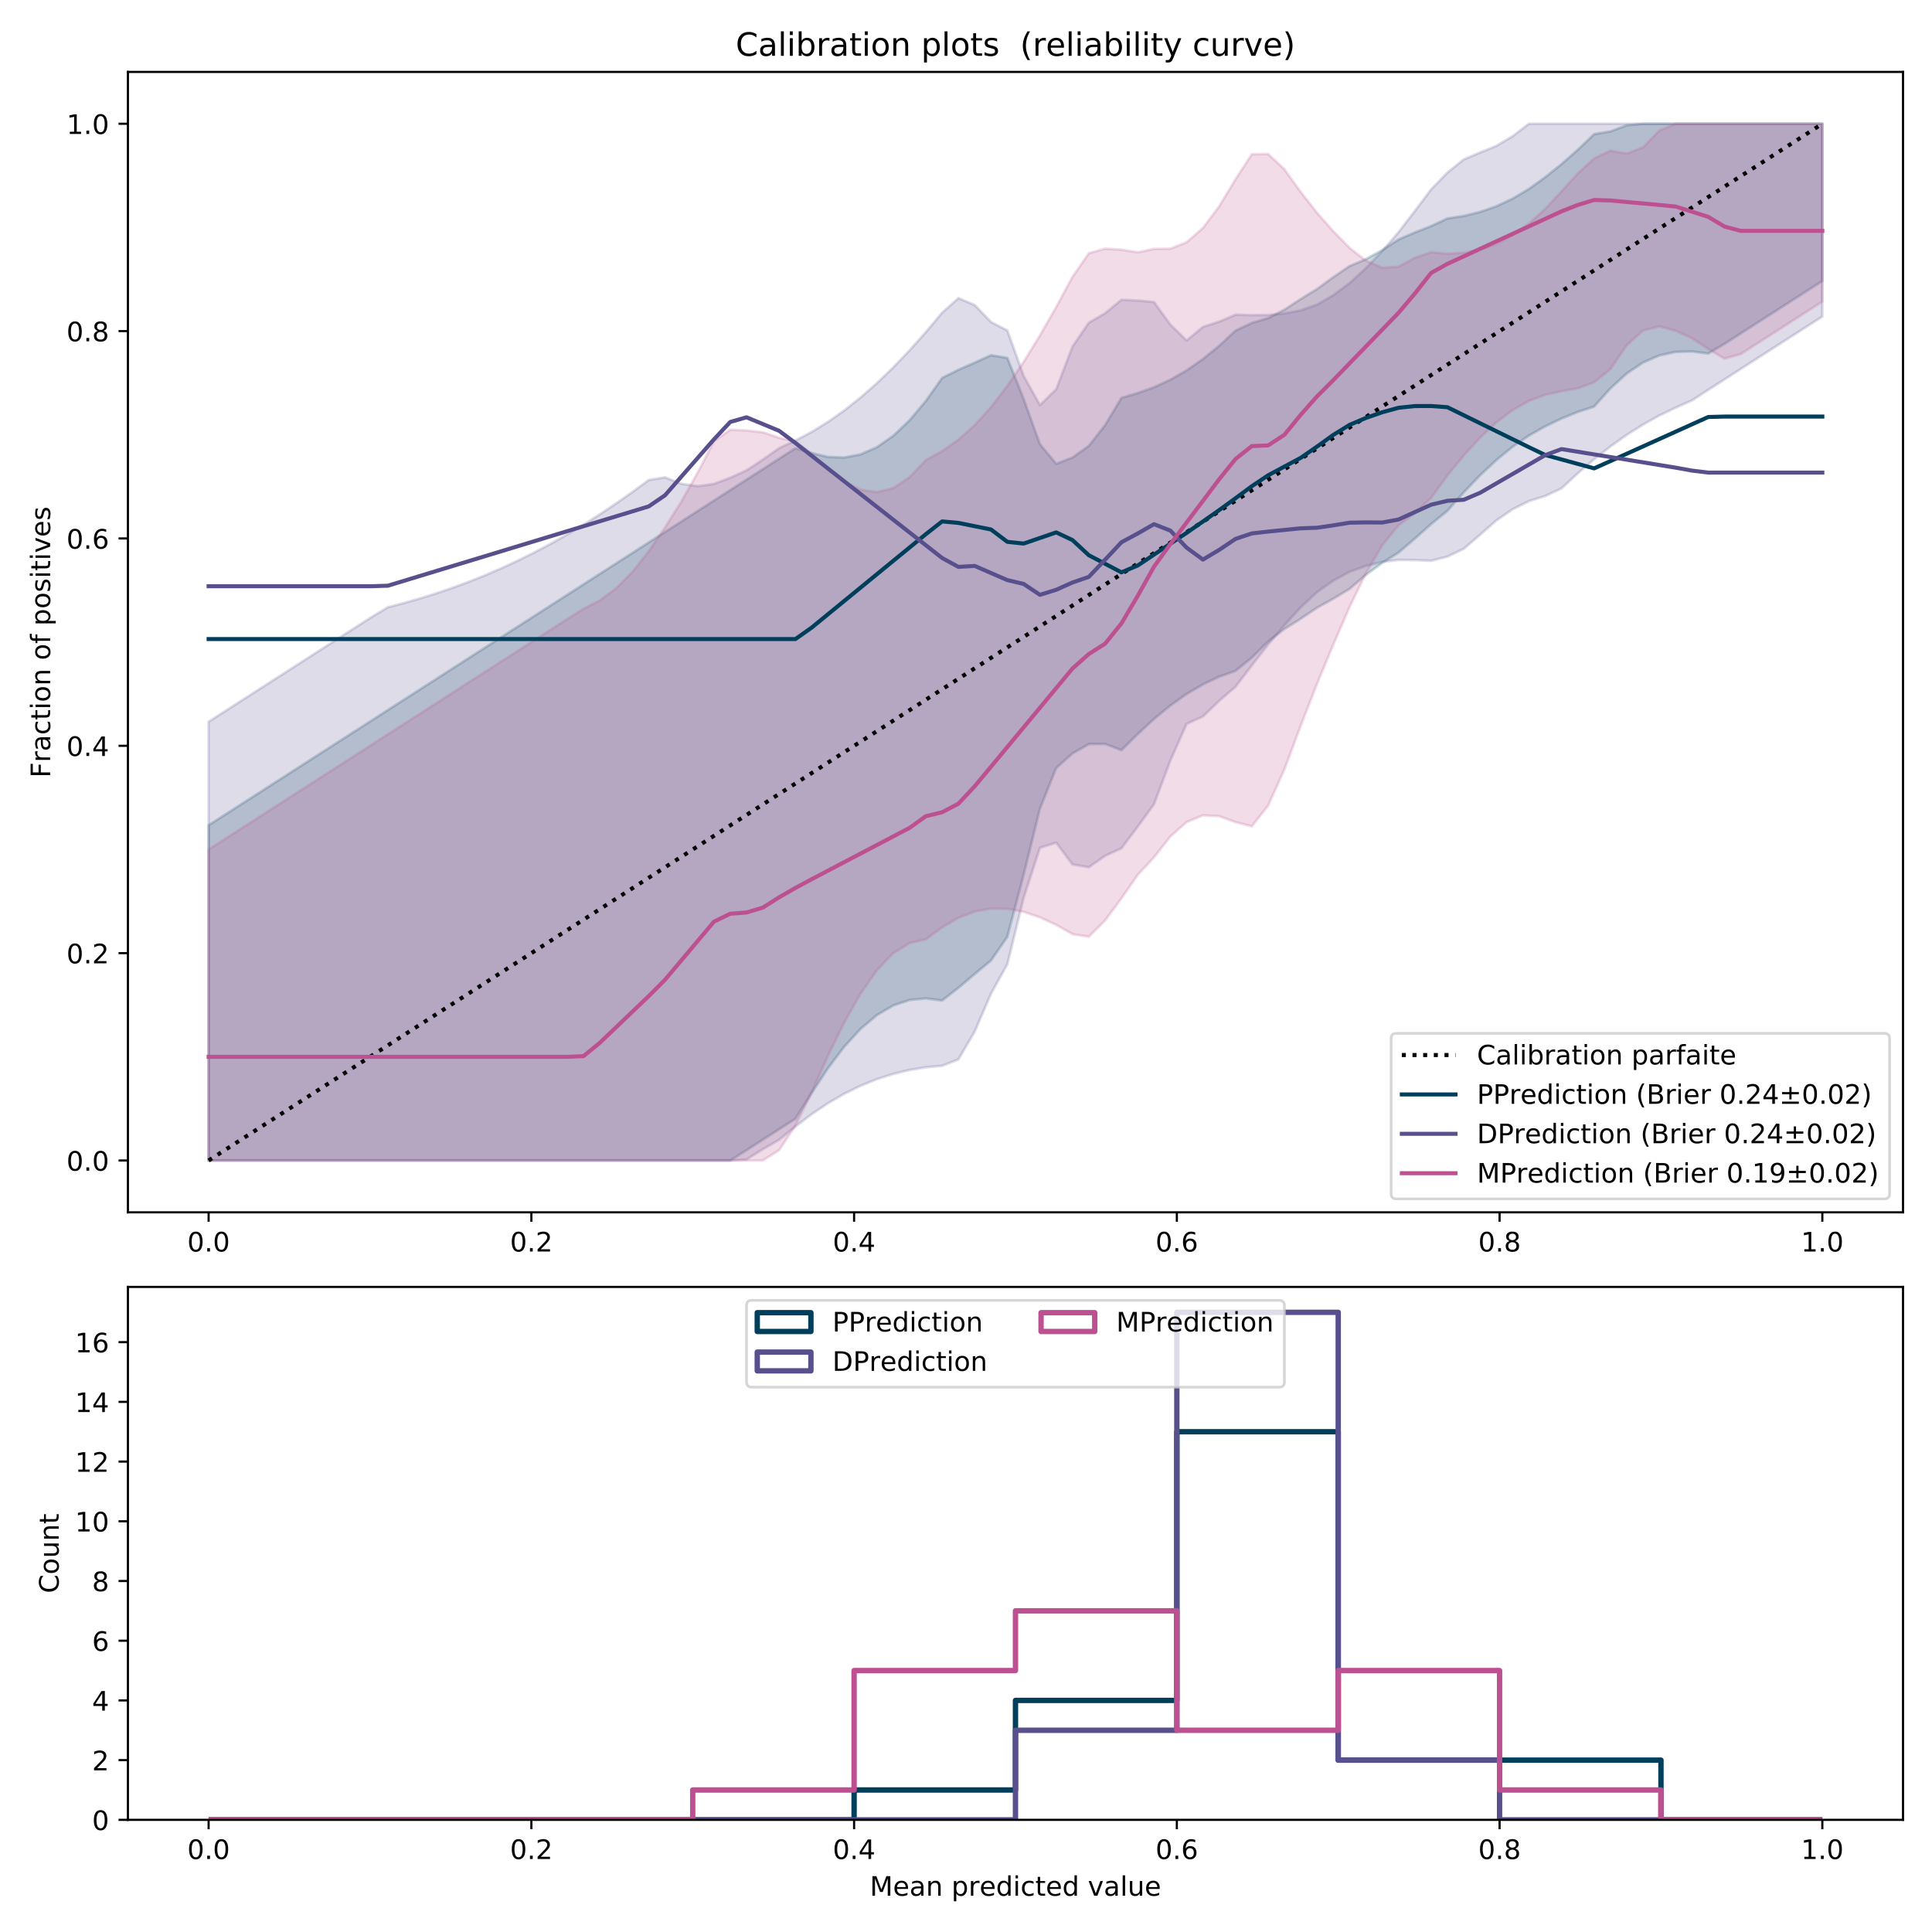 <?xml version="1.0" encoding="utf-8" standalone="no"?>
<!DOCTYPE svg PUBLIC "-//W3C//DTD SVG 1.1//EN"
  "http://www.w3.org/Graphics/SVG/1.1/DTD/svg11.dtd">
<!-- Created with matplotlib (https://matplotlib.org/) -->
<svg height="720pt" version="1.1" viewBox="0 0 720 720" width="720pt" xmlns="http://www.w3.org/2000/svg" xmlns:xlink="http://www.w3.org/1999/xlink">
 <defs>
  <style type="text/css">
*{stroke-linecap:butt;stroke-linejoin:round;}
  </style>
 </defs>
 <g id="figure_1">
  <g id="patch_1">
   <path d="M 0 720 
L 720 720 
L 720 0 
L 0 0 
z
" style="fill:#ffffff;"/>
  </g>
  <g id="axes_1">
   <g id="patch_2">
    <path d="M 47.675 451.8 
L 709.2 451.8 
L 709.2 26.8 
L 47.675 26.8 
z
" style="fill:#ffffff;"/>
   </g>
   <g id="PolyCollection_1">
    <defs>
     <path d="M 77.744 -412.469 
L 77.744 -287.518 
L 83.819 -287.518 
L 89.894 -287.518 
L 95.968 -287.518 
L 102.043 -287.518 
L 108.117 -287.518 
L 114.192 -287.518 
L 120.267 -287.518 
L 126.341 -287.518 
L 132.416 -287.518 
L 138.49 -287.518 
L 144.565 -287.518 
L 150.64 -287.518 
L 156.714 -287.518 
L 162.789 -287.518 
L 168.863 -287.518 
L 174.938 -287.518 
L 181.013 -287.518 
L 187.087 -287.518 
L 193.162 -287.518 
L 199.237 -287.518 
L 205.311 -287.518 
L 211.386 -287.518 
L 217.46 -287.518 
L 223.535 -287.518 
L 229.61 -287.518 
L 235.684 -287.518 
L 241.759 -287.518 
L 247.833 -287.518 
L 253.908 -287.518 
L 259.983 -287.518 
L 266.057 -287.518 
L 272.132 -287.518 
L 278.206 -291.355 
L 284.281 -295.258 
L 290.356 -299.16 
L 296.43 -303.063 
L 302.505 -312.669 
L 308.579 -321.935 
L 314.654 -329.953 
L 320.729 -336.581 
L 326.803 -341.71 
L 332.878 -345.29 
L 338.953 -347.333 
L 345.027 -347.916 
L 351.102 -347.137 
L 357.176 -351.882 
L 363.251 -357.025 
L 369.326 -362.074 
L 375.4 -370.885 
L 381.475 -393.971 
L 387.549 -418.625 
L 393.624 -433.8 
L 399.699 -439.207 
L 405.773 -442.703 
L 411.848 -442.762 
L 417.922 -440.422 
L 423.997 -446.433 
L 430.072 -452.07 
L 436.146 -457.065 
L 442.221 -461.376 
L 448.296 -464.94 
L 454.37 -467.835 
L 460.445 -469.972 
L 466.519 -474.92 
L 472.594 -480.919 
L 478.669 -485.589 
L 484.743 -489.428 
L 490.818 -493.509 
L 496.892 -496.881 
L 502.967 -500.557 
L 509.042 -505.784 
L 515.116 -510.24 
L 521.191 -514.077 
L 527.265 -519.27 
L 533.34 -524.7 
L 539.415 -529.642 
L 545.489 -536.524 
L 551.564 -542.848 
L 557.638 -548.528 
L 563.713 -553.49 
L 569.788 -557.684 
L 575.862 -561.106 
L 581.937 -564.042 
L 588.012 -566.487 
L 594.086 -568.483 
L 600.161 -575.273 
L 606.235 -580.799 
L 612.31 -584.895 
L 618.385 -587.542 
L 624.459 -588.849 
L 630.534 -589.012 
L 636.608 -588.249 
L 642.683 -591.855 
L 648.758 -595.757 
L 654.832 -599.66 
L 660.907 -603.563 
L 666.981 -607.465 
L 673.056 -611.368 
L 679.131 -615.271 
L 679.131 -673.882 
L 679.131 -673.882 
L 673.056 -673.882 
L 666.981 -673.882 
L 660.907 -673.882 
L 654.832 -673.882 
L 648.758 -673.882 
L 642.683 -673.882 
L 636.608 -673.882 
L 630.534 -673.882 
L 624.459 -673.882 
L 618.385 -673.882 
L 612.31 -673.882 
L 606.235 -673.3 
L 600.161 -671.021 
L 594.086 -670.006 
L 588.012 -664.197 
L 581.937 -658.836 
L 575.862 -653.967 
L 569.788 -649.583 
L 563.713 -645.972 
L 557.638 -643.129 
L 551.564 -641.004 
L 545.489 -639.523 
L 539.415 -638.599 
L 533.34 -635.736 
L 527.265 -633.361 
L 521.191 -630.748 
L 515.116 -626.78 
L 509.042 -623.43 
L 502.967 -620.852 
L 496.892 -616.723 
L 490.818 -612.289 
L 484.743 -608.566 
L 478.669 -604.599 
L 472.594 -601.464 
L 466.519 -599.657 
L 460.445 -596.8 
L 454.37 -591.131 
L 448.296 -586.221 
L 442.221 -581.979 
L 436.146 -578.486 
L 430.072 -575.675 
L 423.997 -573.507 
L 417.922 -571.712 
L 411.848 -561.567 
L 405.773 -553.821 
L 399.699 -549.512 
L 393.624 -547.113 
L 387.549 -554.483 
L 381.475 -571.332 
L 375.4 -586.612 
L 369.326 -587.618 
L 363.251 -584.862 
L 357.176 -582.199 
L 351.102 -579.139 
L 345.027 -570.554 
L 338.953 -563.333 
L 332.878 -557.57 
L 326.803 -553.344 
L 320.729 -550.669 
L 314.654 -549.491 
L 308.579 -549.704 
L 302.505 -551.164 
L 296.43 -552.965 
L 290.356 -549.062 
L 284.281 -545.16 
L 278.206 -541.257 
L 272.132 -537.354 
L 266.057 -533.452 
L 259.983 -529.549 
L 253.908 -525.646 
L 247.833 -521.744 
L 241.759 -517.841 
L 235.684 -513.938 
L 229.61 -510.036 
L 223.535 -506.133 
L 217.46 -502.23 
L 211.386 -498.328 
L 205.311 -494.425 
L 199.237 -490.522 
L 193.162 -486.62 
L 187.087 -482.717 
L 181.013 -478.815 
L 174.938 -474.912 
L 168.863 -471.009 
L 162.789 -467.107 
L 156.714 -463.204 
L 150.64 -459.301 
L 144.565 -455.399 
L 138.49 -451.496 
L 132.416 -447.593 
L 126.341 -443.691 
L 120.267 -439.788 
L 114.192 -435.885 
L 108.117 -431.983 
L 102.043 -428.08 
L 95.968 -424.177 
L 89.894 -420.275 
L 83.819 -416.372 
L 77.744 -412.469 
z
" id="m9c40850c92" style="stroke:#003f5c;stroke-opacity:0.2;"/>
    </defs>
    <g clip-path="url(#p1d18b63a8f)">
     <use style="fill:#003f5c;fill-opacity:0.2;stroke:#003f5c;stroke-opacity:0.2;" x="0" xlink:href="#m9c40850c92" y="720"/>
    </g>
   </g>
   <g id="PolyCollection_2">
    <defs>
     <path d="M 77.744 -451.032 
L 77.744 -287.518 
L 83.819 -287.518 
L 89.894 -287.518 
L 95.968 -287.518 
L 102.043 -287.518 
L 108.117 -287.518 
L 114.192 -287.518 
L 120.267 -287.518 
L 126.341 -287.518 
L 132.416 -287.518 
L 138.49 -287.518 
L 144.565 -287.518 
L 150.64 -287.518 
L 156.714 -287.518 
L 162.789 -287.518 
L 168.863 -287.518 
L 174.938 -287.518 
L 181.013 -287.518 
L 187.087 -287.518 
L 193.162 -287.518 
L 199.237 -287.518 
L 205.311 -287.518 
L 211.386 -287.518 
L 217.46 -287.518 
L 223.535 -287.518 
L 229.61 -287.518 
L 235.684 -287.518 
L 241.759 -287.518 
L 247.833 -287.518 
L 253.908 -287.518 
L 259.983 -287.518 
L 266.057 -287.518 
L 272.132 -287.518 
L 278.206 -287.903 
L 284.281 -291.702 
L 290.356 -295.227 
L 296.43 -300.18 
L 302.505 -304.793 
L 308.579 -308.864 
L 314.654 -312.391 
L 320.729 -315.379 
L 326.803 -317.839 
L 332.878 -319.788 
L 338.953 -321.25 
L 345.027 -322.249 
L 351.102 -322.815 
L 357.176 -325.194 
L 363.251 -335.575 
L 369.326 -349.716 
L 375.4 -360.657 
L 381.475 -385.365 
L 387.549 -404.07 
L 393.624 -405.971 
L 399.699 -397.835 
L 405.773 -396.792 
L 411.848 -401.056 
L 417.922 -403.868 
L 423.997 -411.936 
L 430.072 -420.306 
L 436.146 -436.519 
L 442.221 -450.239 
L 448.296 -452.991 
L 454.37 -458.831 
L 460.445 -464.062 
L 466.519 -472.03 
L 472.594 -479.781 
L 478.669 -487.004 
L 484.743 -493.649 
L 490.818 -499.323 
L 496.892 -503.59 
L 502.967 -506.912 
L 509.042 -509.094 
L 515.116 -510.599 
L 521.191 -511.346 
L 527.265 -511.274 
L 533.34 -511.015 
L 539.415 -512.563 
L 545.489 -515.474 
L 551.564 -520.702 
L 557.638 -526.037 
L 563.713 -530.224 
L 569.788 -533.248 
L 575.862 -535.152 
L 581.937 -538.003 
L 588.012 -543.632 
L 594.086 -548.844 
L 600.161 -553.614 
L 606.235 -557.926 
L 612.31 -561.771 
L 618.385 -565.152 
L 624.459 -568.078 
L 630.534 -570.773 
L 636.608 -574.71 
L 642.683 -578.613 
L 648.758 -582.516 
L 654.832 -586.418 
L 660.907 -590.321 
L 666.981 -594.224 
L 673.056 -598.126 
L 679.131 -602.029 
L 679.131 -673.882 
L 679.131 -673.882 
L 673.056 -673.882 
L 666.981 -673.882 
L 660.907 -673.882 
L 654.832 -673.882 
L 648.758 -673.882 
L 642.683 -673.882 
L 636.608 -673.882 
L 630.534 -673.882 
L 624.459 -673.882 
L 618.385 -673.882 
L 612.31 -673.882 
L 606.235 -673.882 
L 600.161 -673.882 
L 594.086 -673.882 
L 588.012 -673.882 
L 581.937 -673.882 
L 575.862 -673.882 
L 569.788 -673.882 
L 563.713 -669.238 
L 557.638 -665.62 
L 551.564 -663.15 
L 545.489 -660.572 
L 539.415 -655.678 
L 533.34 -649.42 
L 527.265 -641.356 
L 521.191 -633.479 
L 515.116 -626.421 
L 509.042 -620.12 
L 502.967 -614.497 
L 496.892 -610.013 
L 490.818 -606.475 
L 484.743 -604.344 
L 478.669 -603.184 
L 472.594 -602.602 
L 466.519 -602.547 
L 460.445 -602.71 
L 454.37 -600.135 
L 448.296 -598.17 
L 442.221 -593.117 
L 436.146 -599.032 
L 430.072 -607.439 
L 423.997 -608.003 
L 417.922 -608.267 
L 411.848 -603.273 
L 405.773 -599.732 
L 399.699 -590.884 
L 393.624 -574.943 
L 387.549 -569.038 
L 381.475 -579.938 
L 375.4 -596.84 
L 369.326 -599.976 
L 363.251 -606.311 
L 357.176 -608.888 
L 351.102 -603.461 
L 345.027 -596.222 
L 338.953 -589.416 
L 332.878 -583.072 
L 326.803 -577.216 
L 320.729 -571.87 
L 314.654 -567.053 
L 308.579 -562.775 
L 302.505 -559.041 
L 296.43 -555.849 
L 290.356 -552.996 
L 284.281 -548.716 
L 278.206 -544.709 
L 272.132 -541.943 
L 266.057 -539.66 
L 259.983 -538.823 
L 253.908 -539.695 
L 247.833 -542.108 
L 241.759 -541.106 
L 235.684 -536.637 
L 229.61 -532.374 
L 223.535 -528.319 
L 217.46 -524.473 
L 211.386 -520.835 
L 205.311 -517.404 
L 199.237 -514.179 
L 193.162 -511.156 
L 187.087 -508.331 
L 181.013 -505.702 
L 174.938 -503.262 
L 168.863 -501.007 
L 162.789 -498.93 
L 156.714 -497.026 
L 150.64 -495.288 
L 144.565 -493.709 
L 138.49 -490.059 
L 132.416 -486.156 
L 126.341 -482.253 
L 120.267 -478.351 
L 114.192 -474.448 
L 108.117 -470.545 
L 102.043 -466.643 
L 95.968 -462.74 
L 89.894 -458.838 
L 83.819 -454.935 
L 77.744 -451.032 
z
" id="mb35d2cb465" style="stroke:#58508d;stroke-opacity:0.2;"/>
    </defs>
    <g clip-path="url(#p1d18b63a8f)">
     <use style="fill:#58508d;fill-opacity:0.2;stroke:#58508d;stroke-opacity:0.2;" x="0" xlink:href="#mb35d2cb465" y="720"/>
    </g>
   </g>
   <g id="PolyCollection_3">
    <defs>
     <path d="M 77.744 -403.427 
L 77.744 -287.518 
L 83.819 -287.518 
L 89.894 -287.518 
L 95.968 -287.518 
L 102.043 -287.518 
L 108.117 -287.518 
L 114.192 -287.518 
L 120.267 -287.518 
L 126.341 -287.518 
L 132.416 -287.518 
L 138.49 -287.518 
L 144.565 -287.518 
L 150.64 -287.518 
L 156.714 -287.518 
L 162.789 -287.518 
L 168.863 -287.518 
L 174.938 -287.518 
L 181.013 -287.518 
L 187.087 -287.518 
L 193.162 -287.518 
L 199.237 -287.518 
L 205.311 -287.518 
L 211.386 -287.518 
L 217.46 -287.518 
L 223.535 -287.518 
L 229.61 -287.518 
L 235.684 -287.518 
L 241.759 -287.518 
L 247.833 -287.518 
L 253.908 -287.518 
L 259.983 -287.518 
L 266.057 -287.518 
L 272.132 -287.518 
L 278.206 -287.518 
L 284.281 -287.518 
L 290.356 -291.381 
L 296.43 -300.53 
L 302.505 -312.951 
L 308.579 -326.629 
L 314.654 -339.01 
L 320.729 -349.739 
L 326.803 -358.437 
L 332.878 -364.765 
L 338.953 -368.525 
L 345.027 -369.941 
L 351.102 -374.409 
L 357.176 -377.935 
L 363.251 -380.314 
L 369.326 -381.412 
L 375.4 -381.323 
L 381.475 -380.181 
L 387.549 -378.133 
L 393.624 -375.32 
L 399.699 -371.868 
L 405.773 -370.902 
L 411.848 -377.007 
L 417.922 -385.175 
L 423.997 -393.963 
L 430.072 -400.503 
L 436.146 -408.244 
L 442.221 -413.642 
L 448.296 -416.131 
L 454.37 -415.82 
L 460.445 -413.587 
L 466.519 -412.059 
L 472.594 -419.766 
L 478.669 -433.278 
L 484.743 -449.548 
L 490.818 -465.112 
L 496.892 -479.803 
L 502.967 -493.799 
L 509.042 -506.375 
L 515.116 -516.812 
L 521.191 -524.232 
L 527.265 -528.719 
L 533.34 -534.437 
L 539.415 -542.823 
L 545.489 -550.228 
L 551.564 -556.873 
L 557.638 -562.573 
L 563.713 -567.169 
L 569.788 -570.591 
L 575.862 -572.89 
L 581.937 -574.209 
L 588.012 -575.29 
L 594.086 -577.547 
L 600.161 -582.438 
L 606.235 -591.348 
L 612.31 -596.81 
L 618.385 -598.379 
L 624.459 -596.726 
L 630.534 -593.968 
L 636.608 -589.954 
L 642.683 -586.345 
L 648.758 -588.083 
L 654.832 -591.986 
L 660.907 -595.889 
L 666.981 -599.791 
L 673.056 -603.694 
L 679.131 -607.597 
L 679.131 -673.882 
L 679.131 -673.882 
L 673.056 -673.882 
L 666.981 -673.882 
L 660.907 -673.882 
L 654.832 -673.882 
L 648.758 -673.882 
L 642.683 -673.882 
L 636.608 -673.882 
L 630.534 -673.882 
L 624.459 -673.882 
L 618.385 -671.332 
L 612.31 -665.095 
L 606.235 -662.752 
L 600.161 -663.856 
L 594.086 -660.942 
L 588.012 -655.394 
L 581.937 -648.67 
L 575.862 -642.183 
L 569.788 -636.676 
L 563.713 -632.294 
L 557.638 -629.084 
L 551.564 -626.978 
L 545.489 -625.819 
L 539.415 -625.418 
L 533.34 -625.999 
L 527.265 -623.911 
L 521.191 -620.593 
L 515.116 -620.208 
L 509.042 -622.84 
L 502.967 -627.611 
L 496.892 -633.8 
L 490.818 -640.687 
L 484.743 -648.446 
L 478.669 -656.91 
L 472.594 -662.617 
L 466.519 -662.518 
L 460.445 -653.185 
L 454.37 -643.146 
L 448.296 -635.03 
L 442.221 -629.714 
L 436.146 -627.306 
L 430.072 -627.242 
L 423.997 -625.977 
L 417.922 -626.959 
L 411.848 -627.322 
L 405.773 -625.622 
L 399.699 -616.851 
L 393.624 -605.593 
L 387.549 -594.975 
L 381.475 -585.122 
L 375.4 -576.175 
L 369.326 -568.28 
L 363.251 -561.573 
L 357.176 -556.146 
L 351.102 -551.867 
L 345.027 -548.529 
L 338.953 -542.14 
L 332.878 -538.095 
L 326.803 -536.618 
L 320.729 -537.51 
L 314.654 -540.434 
L 308.579 -545.009 
L 302.505 -550.883 
L 296.43 -555.498 
L 290.356 -556.842 
L 284.281 -558.914 
L 278.206 -559.585 
L 272.132 -559.838 
L 266.057 -555.61 
L 259.983 -543.84 
L 253.908 -533.062 
L 247.833 -523.439 
L 241.759 -514.523 
L 235.684 -506.859 
L 229.61 -500.736 
L 223.535 -496.244 
L 217.46 -493.105 
L 211.386 -489.286 
L 205.311 -485.383 
L 199.237 -481.481 
L 193.162 -477.578 
L 187.087 -473.675 
L 181.013 -469.773 
L 174.938 -465.87 
L 168.863 -461.967 
L 162.789 -458.065 
L 156.714 -454.162 
L 150.64 -450.259 
L 144.565 -446.357 
L 138.49 -442.454 
L 132.416 -438.551 
L 126.341 -434.649 
L 120.267 -430.746 
L 114.192 -426.843 
L 108.117 -422.941 
L 102.043 -419.038 
L 95.968 -415.135 
L 89.894 -411.233 
L 83.819 -407.33 
L 77.744 -403.427 
z
" id="m8fdc81f3c6" style="stroke:#bc5090;stroke-opacity:0.2;"/>
    </defs>
    <g clip-path="url(#p1d18b63a8f)">
     <use style="fill:#bc5090;fill-opacity:0.2;stroke:#bc5090;stroke-opacity:0.2;" x="0" xlink:href="#m8fdc81f3c6" y="720"/>
    </g>
   </g>
   <g id="matplotlib.axis_1">
    <g id="xtick_1">
     <g id="line2d_1">
      <defs>
       <path d="M 0 0 
L 0 3.5 
" id="m7689d406ad" style="stroke:#000000;stroke-width:0.8;"/>
      </defs>
      <g>
       <use style="stroke:#000000;stroke-width:0.8;" x="77.744" xlink:href="#m7689d406ad" y="451.8"/>
      </g>
     </g>
     <g id="text_1">
      <!-- 0.0 -->
      <defs>
       <path d="M 31.781 66.406 
Q 24.172 66.406 20.328 58.906 
Q 16.5 51.422 16.5 36.375 
Q 16.5 21.391 20.328 13.891 
Q 24.172 6.391 31.781 6.391 
Q 39.453 6.391 43.281 13.891 
Q 47.125 21.391 47.125 36.375 
Q 47.125 51.422 43.281 58.906 
Q 39.453 66.406 31.781 66.406 
z
M 31.781 74.219 
Q 44.047 74.219 50.516 64.516 
Q 56.984 54.828 56.984 36.375 
Q 56.984 17.969 50.516 8.266 
Q 44.047 -1.422 31.781 -1.422 
Q 19.531 -1.422 13.062 8.266 
Q 6.594 17.969 6.594 36.375 
Q 6.594 54.828 13.062 64.516 
Q 19.531 74.219 31.781 74.219 
z
" id="DejaVuSans-48"/>
       <path d="M 10.688 12.406 
L 21 12.406 
L 21 0 
L 10.688 0 
z
" id="DejaVuSans-46"/>
      </defs>
      <g transform="translate(69.793 466.398)scale(0.1 -0.1)">
       <use xlink:href="#DejaVuSans-48"/>
       <use x="63.623" xlink:href="#DejaVuSans-46"/>
       <use x="95.41" xlink:href="#DejaVuSans-48"/>
      </g>
     </g>
    </g>
    <g id="xtick_2">
     <g id="line2d_2">
      <g>
       <use style="stroke:#000000;stroke-width:0.8;" x="198.022" xlink:href="#m7689d406ad" y="451.8"/>
      </g>
     </g>
     <g id="text_2">
      <!-- 0.2 -->
      <defs>
       <path d="M 19.188 8.297 
L 53.609 8.297 
L 53.609 0 
L 7.328 0 
L 7.328 8.297 
Q 12.938 14.109 22.625 23.891 
Q 32.328 33.688 34.812 36.531 
Q 39.547 41.844 41.422 45.531 
Q 43.312 49.219 43.312 52.781 
Q 43.312 58.594 39.234 62.25 
Q 35.156 65.922 28.609 65.922 
Q 23.969 65.922 18.812 64.312 
Q 13.672 62.703 7.812 59.422 
L 7.812 69.391 
Q 13.766 71.781 18.938 73 
Q 24.125 74.219 28.422 74.219 
Q 39.75 74.219 46.484 68.547 
Q 53.219 62.891 53.219 53.422 
Q 53.219 48.922 51.531 44.891 
Q 49.859 40.875 45.406 35.406 
Q 44.188 33.984 37.641 27.219 
Q 31.109 20.453 19.188 8.297 
z
" id="DejaVuSans-50"/>
      </defs>
      <g transform="translate(190.07 466.398)scale(0.1 -0.1)">
       <use xlink:href="#DejaVuSans-48"/>
       <use x="63.623" xlink:href="#DejaVuSans-46"/>
       <use x="95.41" xlink:href="#DejaVuSans-50"/>
      </g>
     </g>
    </g>
    <g id="xtick_3">
     <g id="line2d_3">
      <g>
       <use style="stroke:#000000;stroke-width:0.8;" x="318.299" xlink:href="#m7689d406ad" y="451.8"/>
      </g>
     </g>
     <g id="text_3">
      <!-- 0.4 -->
      <defs>
       <path d="M 37.797 64.312 
L 12.891 25.391 
L 37.797 25.391 
z
M 35.203 72.906 
L 47.609 72.906 
L 47.609 25.391 
L 58.016 25.391 
L 58.016 17.188 
L 47.609 17.188 
L 47.609 0 
L 37.797 0 
L 37.797 17.188 
L 4.891 17.188 
L 4.891 26.703 
z
" id="DejaVuSans-52"/>
      </defs>
      <g transform="translate(310.347 466.398)scale(0.1 -0.1)">
       <use xlink:href="#DejaVuSans-48"/>
       <use x="63.623" xlink:href="#DejaVuSans-46"/>
       <use x="95.41" xlink:href="#DejaVuSans-52"/>
      </g>
     </g>
    </g>
    <g id="xtick_4">
     <g id="line2d_4">
      <g>
       <use style="stroke:#000000;stroke-width:0.8;" x="438.576" xlink:href="#m7689d406ad" y="451.8"/>
      </g>
     </g>
     <g id="text_4">
      <!-- 0.6 -->
      <defs>
       <path d="M 33.016 40.375 
Q 26.375 40.375 22.484 35.828 
Q 18.609 31.297 18.609 23.391 
Q 18.609 15.531 22.484 10.953 
Q 26.375 6.391 33.016 6.391 
Q 39.656 6.391 43.531 10.953 
Q 47.406 15.531 47.406 23.391 
Q 47.406 31.297 43.531 35.828 
Q 39.656 40.375 33.016 40.375 
z
M 52.594 71.297 
L 52.594 62.312 
Q 48.875 64.062 45.094 64.984 
Q 41.312 65.922 37.594 65.922 
Q 27.828 65.922 22.672 59.328 
Q 17.531 52.734 16.797 39.406 
Q 19.672 43.656 24.016 45.922 
Q 28.375 48.188 33.594 48.188 
Q 44.578 48.188 50.953 41.516 
Q 57.328 34.859 57.328 23.391 
Q 57.328 12.156 50.688 5.359 
Q 44.047 -1.422 33.016 -1.422 
Q 20.359 -1.422 13.672 8.266 
Q 6.984 17.969 6.984 36.375 
Q 6.984 53.656 15.188 63.938 
Q 23.391 74.219 37.203 74.219 
Q 40.922 74.219 44.703 73.484 
Q 48.484 72.75 52.594 71.297 
z
" id="DejaVuSans-54"/>
      </defs>
      <g transform="translate(430.625 466.398)scale(0.1 -0.1)">
       <use xlink:href="#DejaVuSans-48"/>
       <use x="63.623" xlink:href="#DejaVuSans-46"/>
       <use x="95.41" xlink:href="#DejaVuSans-54"/>
      </g>
     </g>
    </g>
    <g id="xtick_5">
     <g id="line2d_5">
      <g>
       <use style="stroke:#000000;stroke-width:0.8;" x="558.853" xlink:href="#m7689d406ad" y="451.8"/>
      </g>
     </g>
     <g id="text_5">
      <!-- 0.8 -->
      <defs>
       <path d="M 31.781 34.625 
Q 24.75 34.625 20.719 30.859 
Q 16.703 27.094 16.703 20.516 
Q 16.703 13.922 20.719 10.156 
Q 24.75 6.391 31.781 6.391 
Q 38.812 6.391 42.859 10.172 
Q 46.922 13.969 46.922 20.516 
Q 46.922 27.094 42.891 30.859 
Q 38.875 34.625 31.781 34.625 
z
M 21.922 38.812 
Q 15.578 40.375 12.031 44.719 
Q 8.5 49.078 8.5 55.328 
Q 8.5 64.062 14.719 69.141 
Q 20.953 74.219 31.781 74.219 
Q 42.672 74.219 48.875 69.141 
Q 55.078 64.062 55.078 55.328 
Q 55.078 49.078 51.531 44.719 
Q 48 40.375 41.703 38.812 
Q 48.828 37.156 52.797 32.312 
Q 56.781 27.484 56.781 20.516 
Q 56.781 9.906 50.312 4.234 
Q 43.844 -1.422 31.781 -1.422 
Q 19.734 -1.422 13.25 4.234 
Q 6.781 9.906 6.781 20.516 
Q 6.781 27.484 10.781 32.312 
Q 14.797 37.156 21.922 38.812 
z
M 18.312 54.391 
Q 18.312 48.734 21.844 45.562 
Q 25.391 42.391 31.781 42.391 
Q 38.141 42.391 41.719 45.562 
Q 45.312 48.734 45.312 54.391 
Q 45.312 60.062 41.719 63.234 
Q 38.141 66.406 31.781 66.406 
Q 25.391 66.406 21.844 63.234 
Q 18.312 60.062 18.312 54.391 
z
" id="DejaVuSans-56"/>
      </defs>
      <g transform="translate(550.902 466.398)scale(0.1 -0.1)">
       <use xlink:href="#DejaVuSans-48"/>
       <use x="63.623" xlink:href="#DejaVuSans-46"/>
       <use x="95.41" xlink:href="#DejaVuSans-56"/>
      </g>
     </g>
    </g>
    <g id="xtick_6">
     <g id="line2d_6">
      <g>
       <use style="stroke:#000000;stroke-width:0.8;" x="679.131" xlink:href="#m7689d406ad" y="451.8"/>
      </g>
     </g>
     <g id="text_6">
      <!-- 1.0 -->
      <defs>
       <path d="M 12.406 8.297 
L 28.516 8.297 
L 28.516 63.922 
L 10.984 60.406 
L 10.984 69.391 
L 28.422 72.906 
L 38.281 72.906 
L 38.281 8.297 
L 54.391 8.297 
L 54.391 0 
L 12.406 0 
z
" id="DejaVuSans-49"/>
      </defs>
      <g transform="translate(671.179 466.398)scale(0.1 -0.1)">
       <use xlink:href="#DejaVuSans-49"/>
       <use x="63.623" xlink:href="#DejaVuSans-46"/>
       <use x="95.41" xlink:href="#DejaVuSans-48"/>
      </g>
     </g>
    </g>
   </g>
   <g id="matplotlib.axis_2">
    <g id="ytick_1">
     <g id="line2d_7">
      <defs>
       <path d="M 0 0 
L -3.5 0 
" id="m592a10c1c2" style="stroke:#000000;stroke-width:0.8;"/>
      </defs>
      <g>
       <use style="stroke:#000000;stroke-width:0.8;" x="47.675" xlink:href="#m592a10c1c2" y="432.482"/>
      </g>
     </g>
     <g id="text_7">
      <!-- 0.0 -->
      <g transform="translate(24.772 436.281)scale(0.1 -0.1)">
       <use xlink:href="#DejaVuSans-48"/>
       <use x="63.623" xlink:href="#DejaVuSans-46"/>
       <use x="95.41" xlink:href="#DejaVuSans-48"/>
      </g>
     </g>
    </g>
    <g id="ytick_2">
     <g id="line2d_8">
      <g>
       <use style="stroke:#000000;stroke-width:0.8;" x="47.675" xlink:href="#m592a10c1c2" y="355.209"/>
      </g>
     </g>
     <g id="text_8">
      <!-- 0.2 -->
      <g transform="translate(24.772 359.008)scale(0.1 -0.1)">
       <use xlink:href="#DejaVuSans-48"/>
       <use x="63.623" xlink:href="#DejaVuSans-46"/>
       <use x="95.41" xlink:href="#DejaVuSans-50"/>
      </g>
     </g>
    </g>
    <g id="ytick_3">
     <g id="line2d_9">
      <g>
       <use style="stroke:#000000;stroke-width:0.8;" x="47.675" xlink:href="#m592a10c1c2" y="277.936"/>
      </g>
     </g>
     <g id="text_9">
      <!-- 0.4 -->
      <g transform="translate(24.772 281.736)scale(0.1 -0.1)">
       <use xlink:href="#DejaVuSans-48"/>
       <use x="63.623" xlink:href="#DejaVuSans-46"/>
       <use x="95.41" xlink:href="#DejaVuSans-52"/>
      </g>
     </g>
    </g>
    <g id="ytick_4">
     <g id="line2d_10">
      <g>
       <use style="stroke:#000000;stroke-width:0.8;" x="47.675" xlink:href="#m592a10c1c2" y="200.664"/>
      </g>
     </g>
     <g id="text_10">
      <!-- 0.6 -->
      <g transform="translate(24.772 204.463)scale(0.1 -0.1)">
       <use xlink:href="#DejaVuSans-48"/>
       <use x="63.623" xlink:href="#DejaVuSans-46"/>
       <use x="95.41" xlink:href="#DejaVuSans-54"/>
      </g>
     </g>
    </g>
    <g id="ytick_5">
     <g id="line2d_11">
      <g>
       <use style="stroke:#000000;stroke-width:0.8;" x="47.675" xlink:href="#m592a10c1c2" y="123.391"/>
      </g>
     </g>
     <g id="text_11">
      <!-- 0.8 -->
      <g transform="translate(24.772 127.19)scale(0.1 -0.1)">
       <use xlink:href="#DejaVuSans-48"/>
       <use x="63.623" xlink:href="#DejaVuSans-46"/>
       <use x="95.41" xlink:href="#DejaVuSans-56"/>
      </g>
     </g>
    </g>
    <g id="ytick_6">
     <g id="line2d_12">
      <g>
       <use style="stroke:#000000;stroke-width:0.8;" x="47.675" xlink:href="#m592a10c1c2" y="46.118"/>
      </g>
     </g>
     <g id="text_12">
      <!-- 1.0 -->
      <g transform="translate(24.772 49.917)scale(0.1 -0.1)">
       <use xlink:href="#DejaVuSans-49"/>
       <use x="63.623" xlink:href="#DejaVuSans-46"/>
       <use x="95.41" xlink:href="#DejaVuSans-48"/>
      </g>
     </g>
    </g>
    <g id="text_13">
     <!-- Fraction of positives -->
     <defs>
      <path d="M 9.812 72.906 
L 51.703 72.906 
L 51.703 64.594 
L 19.672 64.594 
L 19.672 43.109 
L 48.578 43.109 
L 48.578 34.812 
L 19.672 34.812 
L 19.672 0 
L 9.812 0 
z
" id="DejaVuSans-70"/>
      <path d="M 41.109 46.297 
Q 39.594 47.172 37.812 47.578 
Q 36.031 48 33.891 48 
Q 26.266 48 22.188 43.047 
Q 18.109 38.094 18.109 28.812 
L 18.109 0 
L 9.078 0 
L 9.078 54.688 
L 18.109 54.688 
L 18.109 46.188 
Q 20.953 51.172 25.484 53.578 
Q 30.031 56 36.531 56 
Q 37.453 56 38.578 55.875 
Q 39.703 55.766 41.062 55.516 
z
" id="DejaVuSans-114"/>
      <path d="M 34.281 27.484 
Q 23.391 27.484 19.188 25 
Q 14.984 22.516 14.984 16.5 
Q 14.984 11.719 18.141 8.906 
Q 21.297 6.109 26.703 6.109 
Q 34.188 6.109 38.703 11.406 
Q 43.219 16.703 43.219 25.484 
L 43.219 27.484 
z
M 52.203 31.203 
L 52.203 0 
L 43.219 0 
L 43.219 8.297 
Q 40.141 3.328 35.547 0.953 
Q 30.953 -1.422 24.312 -1.422 
Q 15.922 -1.422 10.953 3.297 
Q 6 8.016 6 15.922 
Q 6 25.141 12.172 29.828 
Q 18.359 34.516 30.609 34.516 
L 43.219 34.516 
L 43.219 35.406 
Q 43.219 41.609 39.141 45 
Q 35.062 48.391 27.688 48.391 
Q 23 48.391 18.547 47.266 
Q 14.109 46.141 10.016 43.891 
L 10.016 52.203 
Q 14.938 54.109 19.578 55.047 
Q 24.219 56 28.609 56 
Q 40.484 56 46.344 49.844 
Q 52.203 43.703 52.203 31.203 
z
" id="DejaVuSans-97"/>
      <path d="M 48.781 52.594 
L 48.781 44.188 
Q 44.969 46.297 41.141 47.344 
Q 37.312 48.391 33.406 48.391 
Q 24.656 48.391 19.812 42.844 
Q 14.984 37.312 14.984 27.297 
Q 14.984 17.281 19.812 11.734 
Q 24.656 6.203 33.406 6.203 
Q 37.312 6.203 41.141 7.25 
Q 44.969 8.297 48.781 10.406 
L 48.781 2.094 
Q 45.016 0.344 40.984 -0.531 
Q 36.969 -1.422 32.422 -1.422 
Q 20.062 -1.422 12.781 6.344 
Q 5.516 14.109 5.516 27.297 
Q 5.516 40.672 12.859 48.328 
Q 20.219 56 33.016 56 
Q 37.156 56 41.109 55.141 
Q 45.062 54.297 48.781 52.594 
z
" id="DejaVuSans-99"/>
      <path d="M 18.312 70.219 
L 18.312 54.688 
L 36.812 54.688 
L 36.812 47.703 
L 18.312 47.703 
L 18.312 18.016 
Q 18.312 11.328 20.141 9.422 
Q 21.969 7.516 27.594 7.516 
L 36.812 7.516 
L 36.812 0 
L 27.594 0 
Q 17.188 0 13.234 3.875 
Q 9.281 7.766 9.281 18.016 
L 9.281 47.703 
L 2.688 47.703 
L 2.688 54.688 
L 9.281 54.688 
L 9.281 70.219 
z
" id="DejaVuSans-116"/>
      <path d="M 9.422 54.688 
L 18.406 54.688 
L 18.406 0 
L 9.422 0 
z
M 9.422 75.984 
L 18.406 75.984 
L 18.406 64.594 
L 9.422 64.594 
z
" id="DejaVuSans-105"/>
      <path d="M 30.609 48.391 
Q 23.391 48.391 19.188 42.75 
Q 14.984 37.109 14.984 27.297 
Q 14.984 17.484 19.156 11.844 
Q 23.344 6.203 30.609 6.203 
Q 37.797 6.203 41.984 11.859 
Q 46.188 17.531 46.188 27.297 
Q 46.188 37.016 41.984 42.703 
Q 37.797 48.391 30.609 48.391 
z
M 30.609 56 
Q 42.328 56 49.016 48.375 
Q 55.719 40.766 55.719 27.297 
Q 55.719 13.875 49.016 6.219 
Q 42.328 -1.422 30.609 -1.422 
Q 18.844 -1.422 12.172 6.219 
Q 5.516 13.875 5.516 27.297 
Q 5.516 40.766 12.172 48.375 
Q 18.844 56 30.609 56 
z
" id="DejaVuSans-111"/>
      <path d="M 54.891 33.016 
L 54.891 0 
L 45.906 0 
L 45.906 32.719 
Q 45.906 40.484 42.875 44.328 
Q 39.844 48.188 33.797 48.188 
Q 26.516 48.188 22.312 43.547 
Q 18.109 38.922 18.109 30.906 
L 18.109 0 
L 9.078 0 
L 9.078 54.688 
L 18.109 54.688 
L 18.109 46.188 
Q 21.344 51.125 25.703 53.562 
Q 30.078 56 35.797 56 
Q 45.219 56 50.047 50.172 
Q 54.891 44.344 54.891 33.016 
z
" id="DejaVuSans-110"/>
      <path id="DejaVuSans-32"/>
      <path d="M 37.109 75.984 
L 37.109 68.5 
L 28.516 68.5 
Q 23.688 68.5 21.797 66.547 
Q 19.922 64.594 19.922 59.516 
L 19.922 54.688 
L 34.719 54.688 
L 34.719 47.703 
L 19.922 47.703 
L 19.922 0 
L 10.891 0 
L 10.891 47.703 
L 2.297 47.703 
L 2.297 54.688 
L 10.891 54.688 
L 10.891 58.5 
Q 10.891 67.625 15.141 71.797 
Q 19.391 75.984 28.609 75.984 
z
" id="DejaVuSans-102"/>
      <path d="M 18.109 8.203 
L 18.109 -20.797 
L 9.078 -20.797 
L 9.078 54.688 
L 18.109 54.688 
L 18.109 46.391 
Q 20.953 51.266 25.266 53.625 
Q 29.594 56 35.594 56 
Q 45.562 56 51.781 48.094 
Q 58.016 40.188 58.016 27.297 
Q 58.016 14.406 51.781 6.484 
Q 45.562 -1.422 35.594 -1.422 
Q 29.594 -1.422 25.266 0.953 
Q 20.953 3.328 18.109 8.203 
z
M 48.688 27.297 
Q 48.688 37.203 44.609 42.844 
Q 40.531 48.484 33.406 48.484 
Q 26.266 48.484 22.188 42.844 
Q 18.109 37.203 18.109 27.297 
Q 18.109 17.391 22.188 11.75 
Q 26.266 6.109 33.406 6.109 
Q 40.531 6.109 44.609 11.75 
Q 48.688 17.391 48.688 27.297 
z
" id="DejaVuSans-112"/>
      <path d="M 44.281 53.078 
L 44.281 44.578 
Q 40.484 46.531 36.375 47.5 
Q 32.281 48.484 27.875 48.484 
Q 21.188 48.484 17.844 46.438 
Q 14.5 44.391 14.5 40.281 
Q 14.5 37.156 16.891 35.375 
Q 19.281 33.594 26.516 31.984 
L 29.594 31.297 
Q 39.156 29.25 43.188 25.516 
Q 47.219 21.781 47.219 15.094 
Q 47.219 7.469 41.188 3.016 
Q 35.156 -1.422 24.609 -1.422 
Q 20.219 -1.422 15.453 -0.562 
Q 10.688 0.297 5.422 2 
L 5.422 11.281 
Q 10.406 8.688 15.234 7.391 
Q 20.062 6.109 24.812 6.109 
Q 31.156 6.109 34.562 8.281 
Q 37.984 10.453 37.984 14.406 
Q 37.984 18.062 35.516 20.016 
Q 33.062 21.969 24.703 23.781 
L 21.578 24.516 
Q 13.234 26.266 9.516 29.906 
Q 5.812 33.547 5.812 39.891 
Q 5.812 47.609 11.281 51.797 
Q 16.75 56 26.812 56 
Q 31.781 56 36.172 55.266 
Q 40.578 54.547 44.281 53.078 
z
" id="DejaVuSans-115"/>
      <path d="M 2.984 54.688 
L 12.5 54.688 
L 29.594 8.797 
L 46.688 54.688 
L 56.203 54.688 
L 35.688 0 
L 23.484 0 
z
" id="DejaVuSans-118"/>
      <path d="M 56.203 29.594 
L 56.203 25.203 
L 14.891 25.203 
Q 15.484 15.922 20.484 11.062 
Q 25.484 6.203 34.422 6.203 
Q 39.594 6.203 44.453 7.469 
Q 49.312 8.734 54.109 11.281 
L 54.109 2.781 
Q 49.266 0.734 44.188 -0.344 
Q 39.109 -1.422 33.891 -1.422 
Q 20.797 -1.422 13.156 6.188 
Q 5.516 13.812 5.516 26.812 
Q 5.516 40.234 12.766 48.109 
Q 20.016 56 32.328 56 
Q 43.359 56 49.781 48.891 
Q 56.203 41.797 56.203 29.594 
z
M 47.219 32.234 
Q 47.125 39.594 43.094 43.984 
Q 39.062 48.391 32.422 48.391 
Q 24.906 48.391 20.391 44.141 
Q 15.875 39.891 15.188 32.172 
z
" id="DejaVuSans-101"/>
     </defs>
     <g transform="translate(18.692 289.831)rotate(-90)scale(0.1 -0.1)">
      <use xlink:href="#DejaVuSans-70"/>
      <use x="57.41" xlink:href="#DejaVuSans-114"/>
      <use x="98.523" xlink:href="#DejaVuSans-97"/>
      <use x="159.803" xlink:href="#DejaVuSans-99"/>
      <use x="214.783" xlink:href="#DejaVuSans-116"/>
      <use x="253.992" xlink:href="#DejaVuSans-105"/>
      <use x="281.775" xlink:href="#DejaVuSans-111"/>
      <use x="342.957" xlink:href="#DejaVuSans-110"/>
      <use x="406.336" xlink:href="#DejaVuSans-32"/>
      <use x="438.123" xlink:href="#DejaVuSans-111"/>
      <use x="499.305" xlink:href="#DejaVuSans-102"/>
      <use x="534.51" xlink:href="#DejaVuSans-32"/>
      <use x="566.297" xlink:href="#DejaVuSans-112"/>
      <use x="629.773" xlink:href="#DejaVuSans-111"/>
      <use x="690.955" xlink:href="#DejaVuSans-115"/>
      <use x="743.055" xlink:href="#DejaVuSans-105"/>
      <use x="770.838" xlink:href="#DejaVuSans-116"/>
      <use x="810.047" xlink:href="#DejaVuSans-105"/>
      <use x="837.83" xlink:href="#DejaVuSans-118"/>
      <use x="897.01" xlink:href="#DejaVuSans-101"/>
      <use x="958.533" xlink:href="#DejaVuSans-115"/>
     </g>
    </g>
   </g>
   <g id="line2d_13">
    <path clip-path="url(#p1d18b63a8f)" d="M 77.744 432.482 
L 679.131 46.118 
" style="fill:none;stroke:#000000;stroke-dasharray:1.5,2.475;stroke-dashoffset:0;stroke-width:1.5;"/>
   </g>
   <g id="line2d_14">
    <path clip-path="url(#p1d18b63a8f)" d="M 77.744 238.162 
L 83.819 238.162 
L 89.894 238.162 
L 95.968 238.162 
L 102.043 238.162 
L 108.117 238.162 
L 114.192 238.162 
L 120.267 238.162 
L 126.341 238.162 
L 132.416 238.162 
L 138.49 238.162 
L 144.565 238.162 
L 150.64 238.162 
L 156.714 238.162 
L 162.789 238.162 
L 168.863 238.162 
L 174.938 238.162 
L 181.013 238.162 
L 187.087 238.162 
L 193.162 238.162 
L 199.237 238.162 
L 205.311 238.162 
L 211.386 238.162 
L 217.46 238.162 
L 223.535 238.162 
L 229.61 238.162 
L 235.684 238.162 
L 241.759 238.162 
L 247.833 238.162 
L 253.908 238.162 
L 259.983 238.162 
L 266.057 238.162 
L 272.132 238.162 
L 278.206 238.162 
L 284.281 238.162 
L 290.356 238.162 
L 296.43 238.162 
L 302.505 233.874 
L 308.579 228.903 
L 314.654 223.932 
L 320.729 218.961 
L 326.803 213.99 
L 332.878 209.019 
L 338.953 204.048 
L 345.027 199.077 
L 351.102 194.318 
L 357.176 194.872 
L 363.251 196.098 
L 369.326 197.329 
L 375.4 201.923 
L 381.475 202.571 
L 387.549 200.491 
L 393.624 198.411 
L 399.699 201.28 
L 405.773 206.916 
L 411.848 210.104 
L 417.922 213.293 
L 423.997 210.746 
L 430.072 206.682 
L 436.146 202.627 
L 442.221 198.573 
L 448.296 194.354 
L 454.37 190.087 
L 460.445 185.682 
L 466.519 181.199 
L 472.594 177.125 
L 478.669 173.876 
L 484.743 170.626 
L 490.818 166.428 
L 496.892 162.068 
L 502.967 158.331 
L 509.042 155.749 
L 515.116 153.645 
L 521.191 151.966 
L 527.265 151.328 
L 533.34 151.309 
L 539.415 151.761 
L 545.489 154.741 
L 551.564 157.721 
L 557.638 160.701 
L 563.713 163.681 
L 569.788 166.661 
L 575.862 169.568 
L 581.937 171.229 
L 588.012 172.889 
L 594.086 174.55 
L 600.161 171.835 
L 606.235 169.096 
L 612.31 166.357 
L 618.385 163.618 
L 624.459 160.879 
L 630.534 158.14 
L 636.608 155.401 
L 642.683 155.241 
L 648.758 155.241 
L 654.832 155.241 
L 660.907 155.241 
L 666.981 155.241 
L 673.056 155.241 
L 679.131 155.241 
" style="fill:none;stroke:#003f5c;stroke-linecap:square;stroke-width:1.5;"/>
   </g>
   <g id="line2d_15">
    <path clip-path="url(#p1d18b63a8f)" d="M 77.744 218.467 
L 83.819 218.467 
L 89.894 218.467 
L 95.968 218.467 
L 102.043 218.467 
L 108.117 218.467 
L 114.192 218.467 
L 120.267 218.467 
L 126.341 218.467 
L 132.416 218.467 
L 138.49 218.467 
L 144.565 218.273 
L 150.64 216.426 
L 156.714 214.579 
L 162.789 212.732 
L 168.863 210.885 
L 174.938 209.038 
L 181.013 207.192 
L 187.087 205.345 
L 193.162 203.498 
L 199.237 201.651 
L 205.311 199.804 
L 211.386 197.957 
L 217.46 196.11 
L 223.535 194.263 
L 229.61 192.417 
L 235.684 190.57 
L 241.759 188.723 
L 247.833 184.58 
L 253.908 177.638 
L 259.983 170.695 
L 266.057 163.752 
L 272.132 157.255 
L 278.206 155.512 
L 284.281 158.031 
L 290.356 160.55 
L 296.43 165.096 
L 302.505 169.858 
L 308.579 174.62 
L 314.654 179.382 
L 320.729 184.143 
L 326.803 188.905 
L 332.878 193.667 
L 338.953 198.429 
L 345.027 203.191 
L 351.102 207.953 
L 357.176 211.263 
L 363.251 210.9 
L 369.326 213.543 
L 375.4 216.186 
L 381.475 217.613 
L 387.549 221.676 
L 393.624 219.791 
L 399.699 217.076 
L 405.773 214.985 
L 411.848 208.57 
L 417.922 202.082 
L 423.997 198.813 
L 430.072 195.343 
L 436.146 197.734 
L 442.221 204.096 
L 448.296 208.544 
L 454.37 204.911 
L 460.445 200.83 
L 466.519 198.792 
L 472.594 198.101 
L 478.669 197.492 
L 484.743 196.884 
L 490.818 196.673 
L 496.892 195.784 
L 502.967 194.793 
L 509.042 194.68 
L 515.116 194.728 
L 521.191 193.604 
L 527.265 190.842 
L 533.34 188.081 
L 539.415 186.629 
L 545.489 186.245 
L 551.564 183.655 
L 557.638 180.145 
L 563.713 176.635 
L 569.788 173.125 
L 575.862 169.614 
L 581.937 167.365 
L 588.012 168.353 
L 594.086 169.341 
L 600.161 170.328 
L 606.235 171.316 
L 612.31 172.304 
L 618.385 173.292 
L 624.459 174.279 
L 630.534 175.38 
L 636.608 176.116 
L 642.683 176.116 
L 648.758 176.116 
L 654.832 176.116 
L 660.907 176.116 
L 666.981 176.116 
L 673.056 176.116 
L 679.131 176.116 
" style="fill:none;stroke:#58508d;stroke-linecap:square;stroke-width:1.5;"/>
   </g>
   <g id="line2d_16">
    <path clip-path="url(#p1d18b63a8f)" d="M 77.744 393.845 
L 83.819 393.845 
L 89.894 393.845 
L 95.968 393.845 
L 102.043 393.845 
L 108.117 393.845 
L 114.192 393.845 
L 120.267 393.845 
L 126.341 393.845 
L 132.416 393.845 
L 138.49 393.845 
L 144.565 393.845 
L 150.64 393.845 
L 156.714 393.845 
L 162.789 393.845 
L 168.863 393.845 
L 174.938 393.845 
L 181.013 393.845 
L 187.087 393.845 
L 193.162 393.845 
L 199.237 393.845 
L 205.311 393.845 
L 211.386 393.845 
L 217.46 393.587 
L 223.535 388.614 
L 229.61 382.817 
L 235.684 377.019 
L 241.759 371.222 
L 247.833 365.13 
L 253.908 357.916 
L 259.983 350.702 
L 266.057 343.489 
L 272.132 340.516 
L 278.206 340.059 
L 284.281 338.24 
L 290.356 334.399 
L 296.43 330.905 
L 302.505 327.646 
L 308.579 324.46 
L 314.654 321.274 
L 320.729 318.087 
L 326.803 314.901 
L 332.878 311.715 
L 338.953 308.528 
L 345.027 304.175 
L 351.102 302.696 
L 357.176 299.498 
L 363.251 293.007 
L 369.326 285.717 
L 375.4 278.395 
L 381.475 271.073 
L 387.549 263.751 
L 393.624 256.429 
L 399.699 249.107 
L 405.773 243.735 
L 411.848 239.872 
L 417.922 232.326 
L 423.997 222.065 
L 430.072 211.169 
L 436.146 202.788 
L 442.221 194.717 
L 448.296 186.647 
L 454.37 178.576 
L 460.445 171.056 
L 466.519 166.243 
L 472.594 165.995 
L 478.669 162.012 
L 484.743 154.575 
L 490.818 147.716 
L 496.892 141.648 
L 502.967 135.382 
L 509.042 129.117 
L 515.116 122.851 
L 521.191 116.585 
L 527.265 109.405 
L 533.34 101.707 
L 539.415 98.326 
L 545.489 95.531 
L 551.564 92.736 
L 557.638 89.941 
L 563.713 87.146 
L 569.788 84.351 
L 575.862 81.557 
L 581.937 78.762 
L 588.012 76.376 
L 594.086 74.53 
L 600.161 74.716 
L 606.235 75.269 
L 612.31 75.822 
L 618.385 76.375 
L 624.459 76.966 
L 630.534 78.89 
L 636.608 80.814 
L 642.683 84.436 
L 648.758 86.042 
L 654.832 86.042 
L 660.907 86.042 
L 666.981 86.042 
L 673.056 86.042 
L 679.131 86.042 
" style="fill:none;stroke:#bc5090;stroke-linecap:square;stroke-width:1.5;"/>
   </g>
   <g id="patch_3">
    <path d="M 47.675 451.8 
L 47.675 26.8 
" style="fill:none;stroke:#000000;stroke-linecap:square;stroke-linejoin:miter;stroke-width:0.8;"/>
   </g>
   <g id="patch_4">
    <path d="M 709.2 451.8 
L 709.2 26.8 
" style="fill:none;stroke:#000000;stroke-linecap:square;stroke-linejoin:miter;stroke-width:0.8;"/>
   </g>
   <g id="patch_5">
    <path d="M 47.675 451.8 
L 709.2 451.8 
" style="fill:none;stroke:#000000;stroke-linecap:square;stroke-linejoin:miter;stroke-width:0.8;"/>
   </g>
   <g id="patch_6">
    <path d="M 47.675 26.8 
L 709.2 26.8 
" style="fill:none;stroke:#000000;stroke-linecap:square;stroke-linejoin:miter;stroke-width:0.8;"/>
   </g>
   <g id="text_14">
    <!-- Calibration plots  (reliability curve) -->
    <defs>
     <path d="M 64.406 67.281 
L 64.406 56.891 
Q 59.422 61.531 53.781 63.812 
Q 48.141 66.109 41.797 66.109 
Q 29.297 66.109 22.656 58.469 
Q 16.016 50.828 16.016 36.375 
Q 16.016 21.969 22.656 14.328 
Q 29.297 6.688 41.797 6.688 
Q 48.141 6.688 53.781 8.984 
Q 59.422 11.281 64.406 15.922 
L 64.406 5.609 
Q 59.234 2.094 53.438 0.328 
Q 47.656 -1.422 41.219 -1.422 
Q 24.656 -1.422 15.125 8.703 
Q 5.609 18.844 5.609 36.375 
Q 5.609 53.953 15.125 64.078 
Q 24.656 74.219 41.219 74.219 
Q 47.75 74.219 53.531 72.484 
Q 59.328 70.75 64.406 67.281 
z
" id="DejaVuSans-67"/>
     <path d="M 9.422 75.984 
L 18.406 75.984 
L 18.406 0 
L 9.422 0 
z
" id="DejaVuSans-108"/>
     <path d="M 48.688 27.297 
Q 48.688 37.203 44.609 42.844 
Q 40.531 48.484 33.406 48.484 
Q 26.266 48.484 22.188 42.844 
Q 18.109 37.203 18.109 27.297 
Q 18.109 17.391 22.188 11.75 
Q 26.266 6.109 33.406 6.109 
Q 40.531 6.109 44.609 11.75 
Q 48.688 17.391 48.688 27.297 
z
M 18.109 46.391 
Q 20.953 51.266 25.266 53.625 
Q 29.594 56 35.594 56 
Q 45.562 56 51.781 48.094 
Q 58.016 40.188 58.016 27.297 
Q 58.016 14.406 51.781 6.484 
Q 45.562 -1.422 35.594 -1.422 
Q 29.594 -1.422 25.266 0.953 
Q 20.953 3.328 18.109 8.203 
L 18.109 0 
L 9.078 0 
L 9.078 75.984 
L 18.109 75.984 
z
" id="DejaVuSans-98"/>
     <path d="M 31 75.875 
Q 24.469 64.656 21.281 53.656 
Q 18.109 42.672 18.109 31.391 
Q 18.109 20.125 21.312 9.062 
Q 24.516 -2 31 -13.188 
L 23.188 -13.188 
Q 15.875 -1.703 12.234 9.375 
Q 8.594 20.453 8.594 31.391 
Q 8.594 42.281 12.203 53.312 
Q 15.828 64.359 23.188 75.875 
z
" id="DejaVuSans-40"/>
     <path d="M 32.172 -5.078 
Q 28.375 -14.844 24.75 -17.812 
Q 21.141 -20.797 15.094 -20.797 
L 7.906 -20.797 
L 7.906 -13.281 
L 13.188 -13.281 
Q 16.891 -13.281 18.938 -11.516 
Q 21 -9.766 23.484 -3.219 
L 25.094 0.875 
L 2.984 54.688 
L 12.5 54.688 
L 29.594 11.922 
L 46.688 54.688 
L 56.203 54.688 
z
" id="DejaVuSans-121"/>
     <path d="M 8.5 21.578 
L 8.5 54.688 
L 17.484 54.688 
L 17.484 21.922 
Q 17.484 14.156 20.5 10.266 
Q 23.531 6.391 29.594 6.391 
Q 36.859 6.391 41.078 11.031 
Q 45.312 15.672 45.312 23.688 
L 45.312 54.688 
L 54.297 54.688 
L 54.297 0 
L 45.312 0 
L 45.312 8.406 
Q 42.047 3.422 37.719 1 
Q 33.406 -1.422 27.688 -1.422 
Q 18.266 -1.422 13.375 4.438 
Q 8.5 10.297 8.5 21.578 
z
M 31.109 56 
z
" id="DejaVuSans-117"/>
     <path d="M 8.016 75.875 
L 15.828 75.875 
Q 23.141 64.359 26.781 53.312 
Q 30.422 42.281 30.422 31.391 
Q 30.422 20.453 26.781 9.375 
Q 23.141 -1.703 15.828 -13.188 
L 8.016 -13.188 
Q 14.5 -2 17.703 9.062 
Q 20.906 20.125 20.906 31.391 
Q 20.906 42.672 17.703 53.656 
Q 14.5 64.656 8.016 75.875 
z
" id="DejaVuSans-41"/>
    </defs>
    <g transform="translate(274.166 20.8)scale(0.12 -0.12)">
     <use xlink:href="#DejaVuSans-67"/>
     <use x="69.824" xlink:href="#DejaVuSans-97"/>
     <use x="131.104" xlink:href="#DejaVuSans-108"/>
     <use x="158.887" xlink:href="#DejaVuSans-105"/>
     <use x="186.67" xlink:href="#DejaVuSans-98"/>
     <use x="250.146" xlink:href="#DejaVuSans-114"/>
     <use x="291.26" xlink:href="#DejaVuSans-97"/>
     <use x="352.539" xlink:href="#DejaVuSans-116"/>
     <use x="391.748" xlink:href="#DejaVuSans-105"/>
     <use x="419.531" xlink:href="#DejaVuSans-111"/>
     <use x="480.713" xlink:href="#DejaVuSans-110"/>
     <use x="544.092" xlink:href="#DejaVuSans-32"/>
     <use x="575.879" xlink:href="#DejaVuSans-112"/>
     <use x="639.355" xlink:href="#DejaVuSans-108"/>
     <use x="667.139" xlink:href="#DejaVuSans-111"/>
     <use x="728.32" xlink:href="#DejaVuSans-116"/>
     <use x="767.529" xlink:href="#DejaVuSans-115"/>
     <use x="819.629" xlink:href="#DejaVuSans-32"/>
     <use x="851.416" xlink:href="#DejaVuSans-32"/>
     <use x="883.203" xlink:href="#DejaVuSans-40"/>
     <use x="922.217" xlink:href="#DejaVuSans-114"/>
     <use x="963.299" xlink:href="#DejaVuSans-101"/>
     <use x="1024.822" xlink:href="#DejaVuSans-108"/>
     <use x="1052.605" xlink:href="#DejaVuSans-105"/>
     <use x="1080.389" xlink:href="#DejaVuSans-97"/>
     <use x="1141.668" xlink:href="#DejaVuSans-98"/>
     <use x="1205.145" xlink:href="#DejaVuSans-105"/>
     <use x="1232.928" xlink:href="#DejaVuSans-108"/>
     <use x="1260.711" xlink:href="#DejaVuSans-105"/>
     <use x="1288.494" xlink:href="#DejaVuSans-116"/>
     <use x="1327.703" xlink:href="#DejaVuSans-121"/>
     <use x="1386.883" xlink:href="#DejaVuSans-32"/>
     <use x="1418.67" xlink:href="#DejaVuSans-99"/>
     <use x="1473.65" xlink:href="#DejaVuSans-117"/>
     <use x="1537.029" xlink:href="#DejaVuSans-114"/>
     <use x="1578.143" xlink:href="#DejaVuSans-118"/>
     <use x="1637.322" xlink:href="#DejaVuSans-101"/>
     <use x="1698.846" xlink:href="#DejaVuSans-41"/>
    </g>
   </g>
   <g id="legend_1">
    <g id="patch_7">
     <path d="M 520.419 446.8 
L 702.2 446.8 
Q 704.2 446.8 704.2 444.8 
L 704.2 387.087 
Q 704.2 385.087 702.2 385.087 
L 520.419 385.087 
Q 518.419 385.087 518.419 387.087 
L 518.419 444.8 
Q 518.419 446.8 520.419 446.8 
z
" style="fill:#ffffff;opacity:0.8;stroke:#cccccc;stroke-linejoin:miter;"/>
    </g>
    <g id="line2d_17">
     <path d="M 522.419 393.186 
L 542.419 393.186 
" style="fill:none;stroke:#000000;stroke-dasharray:1.5,2.475;stroke-dashoffset:0;stroke-width:1.5;"/>
    </g>
    <g id="line2d_18"/>
    <g id="text_15">
     <!-- Calibration parfaite -->
     <g transform="translate(550.419 396.686)scale(0.1 -0.1)">
      <use xlink:href="#DejaVuSans-67"/>
      <use x="69.824" xlink:href="#DejaVuSans-97"/>
      <use x="131.104" xlink:href="#DejaVuSans-108"/>
      <use x="158.887" xlink:href="#DejaVuSans-105"/>
      <use x="186.67" xlink:href="#DejaVuSans-98"/>
      <use x="250.146" xlink:href="#DejaVuSans-114"/>
      <use x="291.26" xlink:href="#DejaVuSans-97"/>
      <use x="352.539" xlink:href="#DejaVuSans-116"/>
      <use x="391.748" xlink:href="#DejaVuSans-105"/>
      <use x="419.531" xlink:href="#DejaVuSans-111"/>
      <use x="480.713" xlink:href="#DejaVuSans-110"/>
      <use x="544.092" xlink:href="#DejaVuSans-32"/>
      <use x="575.879" xlink:href="#DejaVuSans-112"/>
      <use x="639.355" xlink:href="#DejaVuSans-97"/>
      <use x="700.635" xlink:href="#DejaVuSans-114"/>
      <use x="741.748" xlink:href="#DejaVuSans-102"/>
      <use x="776.953" xlink:href="#DejaVuSans-97"/>
      <use x="838.232" xlink:href="#DejaVuSans-105"/>
      <use x="866.016" xlink:href="#DejaVuSans-116"/>
      <use x="905.225" xlink:href="#DejaVuSans-101"/>
     </g>
    </g>
    <g id="line2d_19">
     <path d="M 522.419 407.864 
L 542.419 407.864 
" style="fill:none;stroke:#003f5c;stroke-linecap:square;stroke-width:1.5;"/>
    </g>
    <g id="line2d_20"/>
    <g id="text_16">
     <!-- PPrediction (Brier 0.24±0.02) -->
     <defs>
      <path d="M 19.672 64.797 
L 19.672 37.406 
L 32.078 37.406 
Q 38.969 37.406 42.719 40.969 
Q 46.484 44.531 46.484 51.125 
Q 46.484 57.672 42.719 61.234 
Q 38.969 64.797 32.078 64.797 
z
M 9.812 72.906 
L 32.078 72.906 
Q 44.344 72.906 50.609 67.359 
Q 56.891 61.812 56.891 51.125 
Q 56.891 40.328 50.609 34.812 
Q 44.344 29.297 32.078 29.297 
L 19.672 29.297 
L 19.672 0 
L 9.812 0 
z
" id="DejaVuSans-80"/>
      <path d="M 45.406 46.391 
L 45.406 75.984 
L 54.391 75.984 
L 54.391 0 
L 45.406 0 
L 45.406 8.203 
Q 42.578 3.328 38.25 0.953 
Q 33.938 -1.422 27.875 -1.422 
Q 17.969 -1.422 11.734 6.484 
Q 5.516 14.406 5.516 27.297 
Q 5.516 40.188 11.734 48.094 
Q 17.969 56 27.875 56 
Q 33.938 56 38.25 53.625 
Q 42.578 51.266 45.406 46.391 
z
M 14.797 27.297 
Q 14.797 17.391 18.875 11.75 
Q 22.953 6.109 30.078 6.109 
Q 37.203 6.109 41.297 11.75 
Q 45.406 17.391 45.406 27.297 
Q 45.406 37.203 41.297 42.844 
Q 37.203 48.484 30.078 48.484 
Q 22.953 48.484 18.875 42.844 
Q 14.797 37.203 14.797 27.297 
z
" id="DejaVuSans-100"/>
      <path d="M 19.672 34.812 
L 19.672 8.109 
L 35.5 8.109 
Q 43.453 8.109 47.281 11.406 
Q 51.125 14.703 51.125 21.484 
Q 51.125 28.328 47.281 31.562 
Q 43.453 34.812 35.5 34.812 
z
M 19.672 64.797 
L 19.672 42.828 
L 34.281 42.828 
Q 41.5 42.828 45.031 45.531 
Q 48.578 48.25 48.578 53.812 
Q 48.578 59.328 45.031 62.062 
Q 41.5 64.797 34.281 64.797 
z
M 9.812 72.906 
L 35.016 72.906 
Q 46.297 72.906 52.391 68.219 
Q 58.5 63.531 58.5 54.891 
Q 58.5 48.188 55.375 44.234 
Q 52.25 40.281 46.188 39.312 
Q 53.469 37.75 57.5 32.781 
Q 61.531 27.828 61.531 20.406 
Q 61.531 10.641 54.891 5.312 
Q 48.25 0 35.984 0 
L 9.812 0 
z
" id="DejaVuSans-66"/>
      <path d="M 46 62.703 
L 46 43.797 
L 73.188 43.797 
L 73.188 35.5 
L 46 35.5 
L 46 16.609 
L 37.797 16.609 
L 37.797 35.5 
L 10.594 35.5 
L 10.594 43.797 
L 37.797 43.797 
L 37.797 62.703 
z
M 10.594 8.297 
L 73.188 8.297 
L 73.188 0 
L 10.594 0 
z
" id="DejaVuSans-177"/>
     </defs>
     <g transform="translate(550.419 411.364)scale(0.1 -0.1)">
      <use xlink:href="#DejaVuSans-80"/>
      <use x="60.303" xlink:href="#DejaVuSans-80"/>
      <use x="120.59" xlink:href="#DejaVuSans-114"/>
      <use x="161.672" xlink:href="#DejaVuSans-101"/>
      <use x="223.195" xlink:href="#DejaVuSans-100"/>
      <use x="286.672" xlink:href="#DejaVuSans-105"/>
      <use x="314.455" xlink:href="#DejaVuSans-99"/>
      <use x="369.436" xlink:href="#DejaVuSans-116"/>
      <use x="408.645" xlink:href="#DejaVuSans-105"/>
      <use x="436.428" xlink:href="#DejaVuSans-111"/>
      <use x="497.609" xlink:href="#DejaVuSans-110"/>
      <use x="560.988" xlink:href="#DejaVuSans-32"/>
      <use x="592.775" xlink:href="#DejaVuSans-40"/>
      <use x="631.789" xlink:href="#DejaVuSans-66"/>
      <use x="700.393" xlink:href="#DejaVuSans-114"/>
      <use x="741.506" xlink:href="#DejaVuSans-105"/>
      <use x="769.289" xlink:href="#DejaVuSans-101"/>
      <use x="830.812" xlink:href="#DejaVuSans-114"/>
      <use x="871.926" xlink:href="#DejaVuSans-32"/>
      <use x="903.713" xlink:href="#DejaVuSans-48"/>
      <use x="967.336" xlink:href="#DejaVuSans-46"/>
      <use x="999.123" xlink:href="#DejaVuSans-50"/>
      <use x="1062.746" xlink:href="#DejaVuSans-52"/>
      <use x="1126.369" xlink:href="#DejaVuSans-177"/>
      <use x="1210.158" xlink:href="#DejaVuSans-48"/>
      <use x="1273.781" xlink:href="#DejaVuSans-46"/>
      <use x="1305.568" xlink:href="#DejaVuSans-48"/>
      <use x="1369.191" xlink:href="#DejaVuSans-50"/>
      <use x="1432.814" xlink:href="#DejaVuSans-41"/>
     </g>
    </g>
    <g id="line2d_21">
     <path d="M 522.419 422.542 
L 542.419 422.542 
" style="fill:none;stroke:#58508d;stroke-linecap:square;stroke-width:1.5;"/>
    </g>
    <g id="line2d_22"/>
    <g id="text_17">
     <!-- DPrediction (Brier 0.24±0.02) -->
     <defs>
      <path d="M 19.672 64.797 
L 19.672 8.109 
L 31.594 8.109 
Q 46.688 8.109 53.688 14.938 
Q 60.688 21.781 60.688 36.531 
Q 60.688 51.172 53.688 57.984 
Q 46.688 64.797 31.594 64.797 
z
M 9.812 72.906 
L 30.078 72.906 
Q 51.266 72.906 61.172 64.094 
Q 71.094 55.281 71.094 36.531 
Q 71.094 17.672 61.125 8.828 
Q 51.172 0 30.078 0 
L 9.812 0 
z
" id="DejaVuSans-68"/>
     </defs>
     <g transform="translate(550.419 426.042)scale(0.1 -0.1)">
      <use xlink:href="#DejaVuSans-68"/>
      <use x="77.002" xlink:href="#DejaVuSans-80"/>
      <use x="137.289" xlink:href="#DejaVuSans-114"/>
      <use x="178.371" xlink:href="#DejaVuSans-101"/>
      <use x="239.895" xlink:href="#DejaVuSans-100"/>
      <use x="303.371" xlink:href="#DejaVuSans-105"/>
      <use x="331.154" xlink:href="#DejaVuSans-99"/>
      <use x="386.135" xlink:href="#DejaVuSans-116"/>
      <use x="425.344" xlink:href="#DejaVuSans-105"/>
      <use x="453.127" xlink:href="#DejaVuSans-111"/>
      <use x="514.309" xlink:href="#DejaVuSans-110"/>
      <use x="577.688" xlink:href="#DejaVuSans-32"/>
      <use x="609.475" xlink:href="#DejaVuSans-40"/>
      <use x="648.488" xlink:href="#DejaVuSans-66"/>
      <use x="717.092" xlink:href="#DejaVuSans-114"/>
      <use x="758.205" xlink:href="#DejaVuSans-105"/>
      <use x="785.988" xlink:href="#DejaVuSans-101"/>
      <use x="847.512" xlink:href="#DejaVuSans-114"/>
      <use x="888.625" xlink:href="#DejaVuSans-32"/>
      <use x="920.412" xlink:href="#DejaVuSans-48"/>
      <use x="984.035" xlink:href="#DejaVuSans-46"/>
      <use x="1015.822" xlink:href="#DejaVuSans-50"/>
      <use x="1079.445" xlink:href="#DejaVuSans-52"/>
      <use x="1143.068" xlink:href="#DejaVuSans-177"/>
      <use x="1226.857" xlink:href="#DejaVuSans-48"/>
      <use x="1290.48" xlink:href="#DejaVuSans-46"/>
      <use x="1322.268" xlink:href="#DejaVuSans-48"/>
      <use x="1385.891" xlink:href="#DejaVuSans-50"/>
      <use x="1449.514" xlink:href="#DejaVuSans-41"/>
     </g>
    </g>
    <g id="line2d_23">
     <path d="M 522.419 437.22 
L 542.419 437.22 
" style="fill:none;stroke:#bc5090;stroke-linecap:square;stroke-width:1.5;"/>
    </g>
    <g id="line2d_24"/>
    <g id="text_18">
     <!-- MPrediction (Brier 0.19±0.02) -->
     <defs>
      <path d="M 9.812 72.906 
L 24.516 72.906 
L 43.109 23.297 
L 61.812 72.906 
L 76.516 72.906 
L 76.516 0 
L 66.891 0 
L 66.891 64.016 
L 48.094 14.016 
L 38.188 14.016 
L 19.391 64.016 
L 19.391 0 
L 9.812 0 
z
" id="DejaVuSans-77"/>
      <path d="M 10.984 1.516 
L 10.984 10.5 
Q 14.703 8.734 18.5 7.812 
Q 22.312 6.891 25.984 6.891 
Q 35.75 6.891 40.891 13.453 
Q 46.047 20.016 46.781 33.406 
Q 43.953 29.203 39.594 26.953 
Q 35.25 24.703 29.984 24.703 
Q 19.047 24.703 12.672 31.312 
Q 6.297 37.938 6.297 49.422 
Q 6.297 60.641 12.938 67.422 
Q 19.578 74.219 30.609 74.219 
Q 43.266 74.219 49.922 64.516 
Q 56.594 54.828 56.594 36.375 
Q 56.594 19.141 48.406 8.859 
Q 40.234 -1.422 26.422 -1.422 
Q 22.703 -1.422 18.891 -0.688 
Q 15.094 0.047 10.984 1.516 
z
M 30.609 32.422 
Q 37.25 32.422 41.125 36.953 
Q 45.016 41.5 45.016 49.422 
Q 45.016 57.281 41.125 61.844 
Q 37.25 66.406 30.609 66.406 
Q 23.969 66.406 20.094 61.844 
Q 16.219 57.281 16.219 49.422 
Q 16.219 41.5 20.094 36.953 
Q 23.969 32.422 30.609 32.422 
z
" id="DejaVuSans-57"/>
     </defs>
     <g transform="translate(550.419 440.72)scale(0.1 -0.1)">
      <use xlink:href="#DejaVuSans-77"/>
      <use x="86.279" xlink:href="#DejaVuSans-80"/>
      <use x="146.566" xlink:href="#DejaVuSans-114"/>
      <use x="187.648" xlink:href="#DejaVuSans-101"/>
      <use x="249.172" xlink:href="#DejaVuSans-100"/>
      <use x="312.648" xlink:href="#DejaVuSans-105"/>
      <use x="340.432" xlink:href="#DejaVuSans-99"/>
      <use x="395.412" xlink:href="#DejaVuSans-116"/>
      <use x="434.621" xlink:href="#DejaVuSans-105"/>
      <use x="462.404" xlink:href="#DejaVuSans-111"/>
      <use x="523.586" xlink:href="#DejaVuSans-110"/>
      <use x="586.965" xlink:href="#DejaVuSans-32"/>
      <use x="618.752" xlink:href="#DejaVuSans-40"/>
      <use x="657.766" xlink:href="#DejaVuSans-66"/>
      <use x="726.369" xlink:href="#DejaVuSans-114"/>
      <use x="767.482" xlink:href="#DejaVuSans-105"/>
      <use x="795.266" xlink:href="#DejaVuSans-101"/>
      <use x="856.789" xlink:href="#DejaVuSans-114"/>
      <use x="897.902" xlink:href="#DejaVuSans-32"/>
      <use x="929.689" xlink:href="#DejaVuSans-48"/>
      <use x="993.312" xlink:href="#DejaVuSans-46"/>
      <use x="1025.1" xlink:href="#DejaVuSans-49"/>
      <use x="1088.723" xlink:href="#DejaVuSans-57"/>
      <use x="1152.346" xlink:href="#DejaVuSans-177"/>
      <use x="1236.135" xlink:href="#DejaVuSans-48"/>
      <use x="1299.758" xlink:href="#DejaVuSans-46"/>
      <use x="1331.545" xlink:href="#DejaVuSans-48"/>
      <use x="1395.168" xlink:href="#DejaVuSans-50"/>
      <use x="1458.791" xlink:href="#DejaVuSans-41"/>
     </g>
    </g>
   </g>
  </g>
  <g id="axes_2">
   <g id="patch_8">
    <path d="M 47.675 678.2 
L 709.2 678.2 
L 709.2 479.6 
L 47.675 479.6 
z
" style="fill:#ffffff;"/>
   </g>
   <g id="patch_9">
    <path clip-path="url(#p2dea61c830)" d="M 77.744 678.2 
L 77.744 678.2 
L 137.883 678.2 
L 137.883 678.2 
L 198.022 678.2 
L 198.022 678.2 
L 258.16 678.2 
L 258.16 678.2 
L 318.299 678.2 
L 318.299 667.074 
L 378.438 667.074 
L 378.438 633.696 
L 438.576 633.696 
L 438.576 533.561 
L 498.715 533.561 
L 498.715 655.948 
L 558.853 655.948 
L 558.853 655.948 
L 618.992 655.948 
L 618.992 678.2 
L 679.131 678.2 
L 679.131 678.2 
" style="fill:none;stroke:#003f5c;stroke-linejoin:miter;stroke-width:2;"/>
   </g>
   <g id="patch_10">
    <path clip-path="url(#p2dea61c830)" d="M 77.744 678.2 
L 77.744 678.2 
L 137.883 678.2 
L 137.883 678.2 
L 198.022 678.2 
L 198.022 678.2 
L 258.16 678.2 
L 258.16 678.2 
L 318.299 678.2 
L 318.299 678.2 
L 378.438 678.2 
L 378.438 644.822 
L 438.576 644.822 
L 438.576 489.057 
L 498.715 489.057 
L 498.715 655.948 
L 558.853 655.948 
L 558.853 678.2 
L 618.992 678.2 
L 618.992 678.2 
L 679.131 678.2 
L 679.131 678.2 
" style="fill:none;stroke:#58508d;stroke-linejoin:miter;stroke-width:2;"/>
   </g>
   <g id="patch_11">
    <path clip-path="url(#p2dea61c830)" d="M 77.744 678.2 
L 77.744 678.2 
L 137.883 678.2 
L 137.883 678.2 
L 198.022 678.2 
L 198.022 678.2 
L 258.16 678.2 
L 258.16 667.074 
L 318.299 667.074 
L 318.299 622.57 
L 378.438 622.57 
L 378.438 600.318 
L 438.576 600.318 
L 438.576 644.822 
L 498.715 644.822 
L 498.715 622.57 
L 558.853 622.57 
L 558.853 667.074 
L 618.992 667.074 
L 618.992 678.2 
L 679.131 678.2 
L 679.131 678.2 
" style="fill:none;stroke:#bc5090;stroke-linejoin:miter;stroke-width:2;"/>
   </g>
   <g id="matplotlib.axis_3">
    <g id="xtick_7">
     <g id="line2d_25">
      <g>
       <use style="stroke:#000000;stroke-width:0.8;" x="77.744" xlink:href="#m7689d406ad" y="678.2"/>
      </g>
     </g>
     <g id="text_19">
      <!-- 0.0 -->
      <g transform="translate(69.793 692.798)scale(0.1 -0.1)">
       <use xlink:href="#DejaVuSans-48"/>
       <use x="63.623" xlink:href="#DejaVuSans-46"/>
       <use x="95.41" xlink:href="#DejaVuSans-48"/>
      </g>
     </g>
    </g>
    <g id="xtick_8">
     <g id="line2d_26">
      <g>
       <use style="stroke:#000000;stroke-width:0.8;" x="198.022" xlink:href="#m7689d406ad" y="678.2"/>
      </g>
     </g>
     <g id="text_20">
      <!-- 0.2 -->
      <g transform="translate(190.07 692.798)scale(0.1 -0.1)">
       <use xlink:href="#DejaVuSans-48"/>
       <use x="63.623" xlink:href="#DejaVuSans-46"/>
       <use x="95.41" xlink:href="#DejaVuSans-50"/>
      </g>
     </g>
    </g>
    <g id="xtick_9">
     <g id="line2d_27">
      <g>
       <use style="stroke:#000000;stroke-width:0.8;" x="318.299" xlink:href="#m7689d406ad" y="678.2"/>
      </g>
     </g>
     <g id="text_21">
      <!-- 0.4 -->
      <g transform="translate(310.347 692.798)scale(0.1 -0.1)">
       <use xlink:href="#DejaVuSans-48"/>
       <use x="63.623" xlink:href="#DejaVuSans-46"/>
       <use x="95.41" xlink:href="#DejaVuSans-52"/>
      </g>
     </g>
    </g>
    <g id="xtick_10">
     <g id="line2d_28">
      <g>
       <use style="stroke:#000000;stroke-width:0.8;" x="438.576" xlink:href="#m7689d406ad" y="678.2"/>
      </g>
     </g>
     <g id="text_22">
      <!-- 0.6 -->
      <g transform="translate(430.625 692.798)scale(0.1 -0.1)">
       <use xlink:href="#DejaVuSans-48"/>
       <use x="63.623" xlink:href="#DejaVuSans-46"/>
       <use x="95.41" xlink:href="#DejaVuSans-54"/>
      </g>
     </g>
    </g>
    <g id="xtick_11">
     <g id="line2d_29">
      <g>
       <use style="stroke:#000000;stroke-width:0.8;" x="558.853" xlink:href="#m7689d406ad" y="678.2"/>
      </g>
     </g>
     <g id="text_23">
      <!-- 0.8 -->
      <g transform="translate(550.902 692.798)scale(0.1 -0.1)">
       <use xlink:href="#DejaVuSans-48"/>
       <use x="63.623" xlink:href="#DejaVuSans-46"/>
       <use x="95.41" xlink:href="#DejaVuSans-56"/>
      </g>
     </g>
    </g>
    <g id="xtick_12">
     <g id="line2d_30">
      <g>
       <use style="stroke:#000000;stroke-width:0.8;" x="679.131" xlink:href="#m7689d406ad" y="678.2"/>
      </g>
     </g>
     <g id="text_24">
      <!-- 1.0 -->
      <g transform="translate(671.179 692.798)scale(0.1 -0.1)">
       <use xlink:href="#DejaVuSans-49"/>
       <use x="63.623" xlink:href="#DejaVuSans-46"/>
       <use x="95.41" xlink:href="#DejaVuSans-48"/>
      </g>
     </g>
    </g>
    <g id="text_25">
     <!-- Mean predicted value -->
     <g transform="translate(324.15 706.477)scale(0.1 -0.1)">
      <use xlink:href="#DejaVuSans-77"/>
      <use x="86.279" xlink:href="#DejaVuSans-101"/>
      <use x="147.803" xlink:href="#DejaVuSans-97"/>
      <use x="209.082" xlink:href="#DejaVuSans-110"/>
      <use x="272.461" xlink:href="#DejaVuSans-32"/>
      <use x="304.248" xlink:href="#DejaVuSans-112"/>
      <use x="367.725" xlink:href="#DejaVuSans-114"/>
      <use x="408.807" xlink:href="#DejaVuSans-101"/>
      <use x="470.33" xlink:href="#DejaVuSans-100"/>
      <use x="533.807" xlink:href="#DejaVuSans-105"/>
      <use x="561.59" xlink:href="#DejaVuSans-99"/>
      <use x="616.57" xlink:href="#DejaVuSans-116"/>
      <use x="655.779" xlink:href="#DejaVuSans-101"/>
      <use x="717.303" xlink:href="#DejaVuSans-100"/>
      <use x="780.779" xlink:href="#DejaVuSans-32"/>
      <use x="812.566" xlink:href="#DejaVuSans-118"/>
      <use x="871.746" xlink:href="#DejaVuSans-97"/>
      <use x="933.025" xlink:href="#DejaVuSans-108"/>
      <use x="960.809" xlink:href="#DejaVuSans-117"/>
      <use x="1024.188" xlink:href="#DejaVuSans-101"/>
     </g>
    </g>
   </g>
   <g id="matplotlib.axis_4">
    <g id="ytick_7">
     <g id="line2d_31">
      <g>
       <use style="stroke:#000000;stroke-width:0.8;" x="47.675" xlink:href="#m592a10c1c2" y="678.2"/>
      </g>
     </g>
     <g id="text_26">
      <!-- 0 -->
      <g transform="translate(34.312 681.999)scale(0.1 -0.1)">
       <use xlink:href="#DejaVuSans-48"/>
      </g>
     </g>
    </g>
    <g id="ytick_8">
     <g id="line2d_32">
      <g>
       <use style="stroke:#000000;stroke-width:0.8;" x="47.675" xlink:href="#m592a10c1c2" y="655.948"/>
      </g>
     </g>
     <g id="text_27">
      <!-- 2 -->
      <g transform="translate(34.312 659.747)scale(0.1 -0.1)">
       <use xlink:href="#DejaVuSans-50"/>
      </g>
     </g>
    </g>
    <g id="ytick_9">
     <g id="line2d_33">
      <g>
       <use style="stroke:#000000;stroke-width:0.8;" x="47.675" xlink:href="#m592a10c1c2" y="633.696"/>
      </g>
     </g>
     <g id="text_28">
      <!-- 4 -->
      <g transform="translate(34.312 637.495)scale(0.1 -0.1)">
       <use xlink:href="#DejaVuSans-52"/>
      </g>
     </g>
    </g>
    <g id="ytick_10">
     <g id="line2d_34">
      <g>
       <use style="stroke:#000000;stroke-width:0.8;" x="47.675" xlink:href="#m592a10c1c2" y="611.444"/>
      </g>
     </g>
     <g id="text_29">
      <!-- 6 -->
      <g transform="translate(34.312 615.243)scale(0.1 -0.1)">
       <use xlink:href="#DejaVuSans-54"/>
      </g>
     </g>
    </g>
    <g id="ytick_11">
     <g id="line2d_35">
      <g>
       <use style="stroke:#000000;stroke-width:0.8;" x="47.675" xlink:href="#m592a10c1c2" y="589.192"/>
      </g>
     </g>
     <g id="text_30">
      <!-- 8 -->
      <g transform="translate(34.312 592.991)scale(0.1 -0.1)">
       <use xlink:href="#DejaVuSans-56"/>
      </g>
     </g>
    </g>
    <g id="ytick_12">
     <g id="line2d_36">
      <g>
       <use style="stroke:#000000;stroke-width:0.8;" x="47.675" xlink:href="#m592a10c1c2" y="566.939"/>
      </g>
     </g>
     <g id="text_31">
      <!-- 10 -->
      <g transform="translate(27.95 570.739)scale(0.1 -0.1)">
       <use xlink:href="#DejaVuSans-49"/>
       <use x="63.623" xlink:href="#DejaVuSans-48"/>
      </g>
     </g>
    </g>
    <g id="ytick_13">
     <g id="line2d_37">
      <g>
       <use style="stroke:#000000;stroke-width:0.8;" x="47.675" xlink:href="#m592a10c1c2" y="544.687"/>
      </g>
     </g>
     <g id="text_32">
      <!-- 12 -->
      <g transform="translate(27.95 548.487)scale(0.1 -0.1)">
       <use xlink:href="#DejaVuSans-49"/>
       <use x="63.623" xlink:href="#DejaVuSans-50"/>
      </g>
     </g>
    </g>
    <g id="ytick_14">
     <g id="line2d_38">
      <g>
       <use style="stroke:#000000;stroke-width:0.8;" x="47.675" xlink:href="#m592a10c1c2" y="522.435"/>
      </g>
     </g>
     <g id="text_33">
      <!-- 14 -->
      <g transform="translate(27.95 526.235)scale(0.1 -0.1)">
       <use xlink:href="#DejaVuSans-49"/>
       <use x="63.623" xlink:href="#DejaVuSans-52"/>
      </g>
     </g>
    </g>
    <g id="ytick_15">
     <g id="line2d_39">
      <g>
       <use style="stroke:#000000;stroke-width:0.8;" x="47.675" xlink:href="#m592a10c1c2" y="500.183"/>
      </g>
     </g>
     <g id="text_34">
      <!-- 16 -->
      <g transform="translate(27.95 503.982)scale(0.1 -0.1)">
       <use xlink:href="#DejaVuSans-49"/>
       <use x="63.623" xlink:href="#DejaVuSans-54"/>
      </g>
     </g>
    </g>
    <g id="text_35">
     <!-- Count -->
     <g transform="translate(21.87 593.748)rotate(-90)scale(0.1 -0.1)">
      <use xlink:href="#DejaVuSans-67"/>
      <use x="69.824" xlink:href="#DejaVuSans-111"/>
      <use x="131.006" xlink:href="#DejaVuSans-117"/>
      <use x="194.385" xlink:href="#DejaVuSans-110"/>
      <use x="257.764" xlink:href="#DejaVuSans-116"/>
     </g>
    </g>
   </g>
   <g id="patch_12">
    <path d="M 47.675 678.2 
L 47.675 479.6 
" style="fill:none;stroke:#000000;stroke-linecap:square;stroke-linejoin:miter;stroke-width:0.8;"/>
   </g>
   <g id="patch_13">
    <path d="M 709.2 678.2 
L 709.2 479.6 
" style="fill:none;stroke:#000000;stroke-linecap:square;stroke-linejoin:miter;stroke-width:0.8;"/>
   </g>
   <g id="patch_14">
    <path d="M 47.675 678.2 
L 709.2 678.2 
" style="fill:none;stroke:#000000;stroke-linecap:square;stroke-linejoin:miter;stroke-width:0.8;"/>
   </g>
   <g id="patch_15">
    <path d="M 47.675 479.6 
L 709.2 479.6 
" style="fill:none;stroke:#000000;stroke-linecap:square;stroke-linejoin:miter;stroke-width:0.8;"/>
   </g>
   <g id="legend_2">
    <g id="patch_16">
     <path d="M 280.205 516.956 
L 476.67 516.956 
Q 478.67 516.956 478.67 514.956 
L 478.67 486.6 
Q 478.67 484.6 476.67 484.6 
L 280.205 484.6 
Q 278.205 484.6 278.205 486.6 
L 278.205 514.956 
Q 278.205 516.956 280.205 516.956 
z
" style="fill:#ffffff;opacity:0.8;stroke:#cccccc;stroke-linejoin:miter;"/>
    </g>
    <g id="patch_17">
     <path d="M 282.205 496.198 
L 302.205 496.198 
L 302.205 489.198 
L 282.205 489.198 
z
" style="fill:none;stroke:#003f5c;stroke-linejoin:miter;stroke-width:2;"/>
    </g>
    <g id="text_36">
     <!-- PPrediction -->
     <g transform="translate(310.205 496.198)scale(0.1 -0.1)">
      <use xlink:href="#DejaVuSans-80"/>
      <use x="60.303" xlink:href="#DejaVuSans-80"/>
      <use x="120.59" xlink:href="#DejaVuSans-114"/>
      <use x="161.672" xlink:href="#DejaVuSans-101"/>
      <use x="223.195" xlink:href="#DejaVuSans-100"/>
      <use x="286.672" xlink:href="#DejaVuSans-105"/>
      <use x="314.455" xlink:href="#DejaVuSans-99"/>
      <use x="369.436" xlink:href="#DejaVuSans-116"/>
      <use x="408.645" xlink:href="#DejaVuSans-105"/>
      <use x="436.428" xlink:href="#DejaVuSans-111"/>
      <use x="497.609" xlink:href="#DejaVuSans-110"/>
     </g>
    </g>
    <g id="patch_18">
     <path d="M 282.205 510.877 
L 302.205 510.877 
L 302.205 503.877 
L 282.205 503.877 
z
" style="fill:none;stroke:#58508d;stroke-linejoin:miter;stroke-width:2;"/>
    </g>
    <g id="text_37">
     <!-- DPrediction -->
     <g transform="translate(310.205 510.877)scale(0.1 -0.1)">
      <use xlink:href="#DejaVuSans-68"/>
      <use x="77.002" xlink:href="#DejaVuSans-80"/>
      <use x="137.289" xlink:href="#DejaVuSans-114"/>
      <use x="178.371" xlink:href="#DejaVuSans-101"/>
      <use x="239.895" xlink:href="#DejaVuSans-100"/>
      <use x="303.371" xlink:href="#DejaVuSans-105"/>
      <use x="331.154" xlink:href="#DejaVuSans-99"/>
      <use x="386.135" xlink:href="#DejaVuSans-116"/>
      <use x="425.344" xlink:href="#DejaVuSans-105"/>
      <use x="453.127" xlink:href="#DejaVuSans-111"/>
      <use x="514.309" xlink:href="#DejaVuSans-110"/>
     </g>
    </g>
    <g id="patch_19">
     <path d="M 387.973 496.198 
L 407.973 496.198 
L 407.973 489.198 
L 387.973 489.198 
z
" style="fill:none;stroke:#bc5090;stroke-linejoin:miter;stroke-width:2;"/>
    </g>
    <g id="text_38">
     <!-- MPrediction -->
     <g transform="translate(415.973 496.198)scale(0.1 -0.1)">
      <use xlink:href="#DejaVuSans-77"/>
      <use x="86.279" xlink:href="#DejaVuSans-80"/>
      <use x="146.566" xlink:href="#DejaVuSans-114"/>
      <use x="187.648" xlink:href="#DejaVuSans-101"/>
      <use x="249.172" xlink:href="#DejaVuSans-100"/>
      <use x="312.648" xlink:href="#DejaVuSans-105"/>
      <use x="340.432" xlink:href="#DejaVuSans-99"/>
      <use x="395.412" xlink:href="#DejaVuSans-116"/>
      <use x="434.621" xlink:href="#DejaVuSans-105"/>
      <use x="462.404" xlink:href="#DejaVuSans-111"/>
      <use x="523.586" xlink:href="#DejaVuSans-110"/>
     </g>
    </g>
   </g>
  </g>
 </g>
 <defs>
  <clipPath id="p1d18b63a8f">
   <rect height="425" width="661.525" x="47.675" y="26.8"/>
  </clipPath>
  <clipPath id="p2dea61c830">
   <rect height="198.6" width="661.525" x="47.675" y="479.6"/>
  </clipPath>
 </defs>
</svg>
